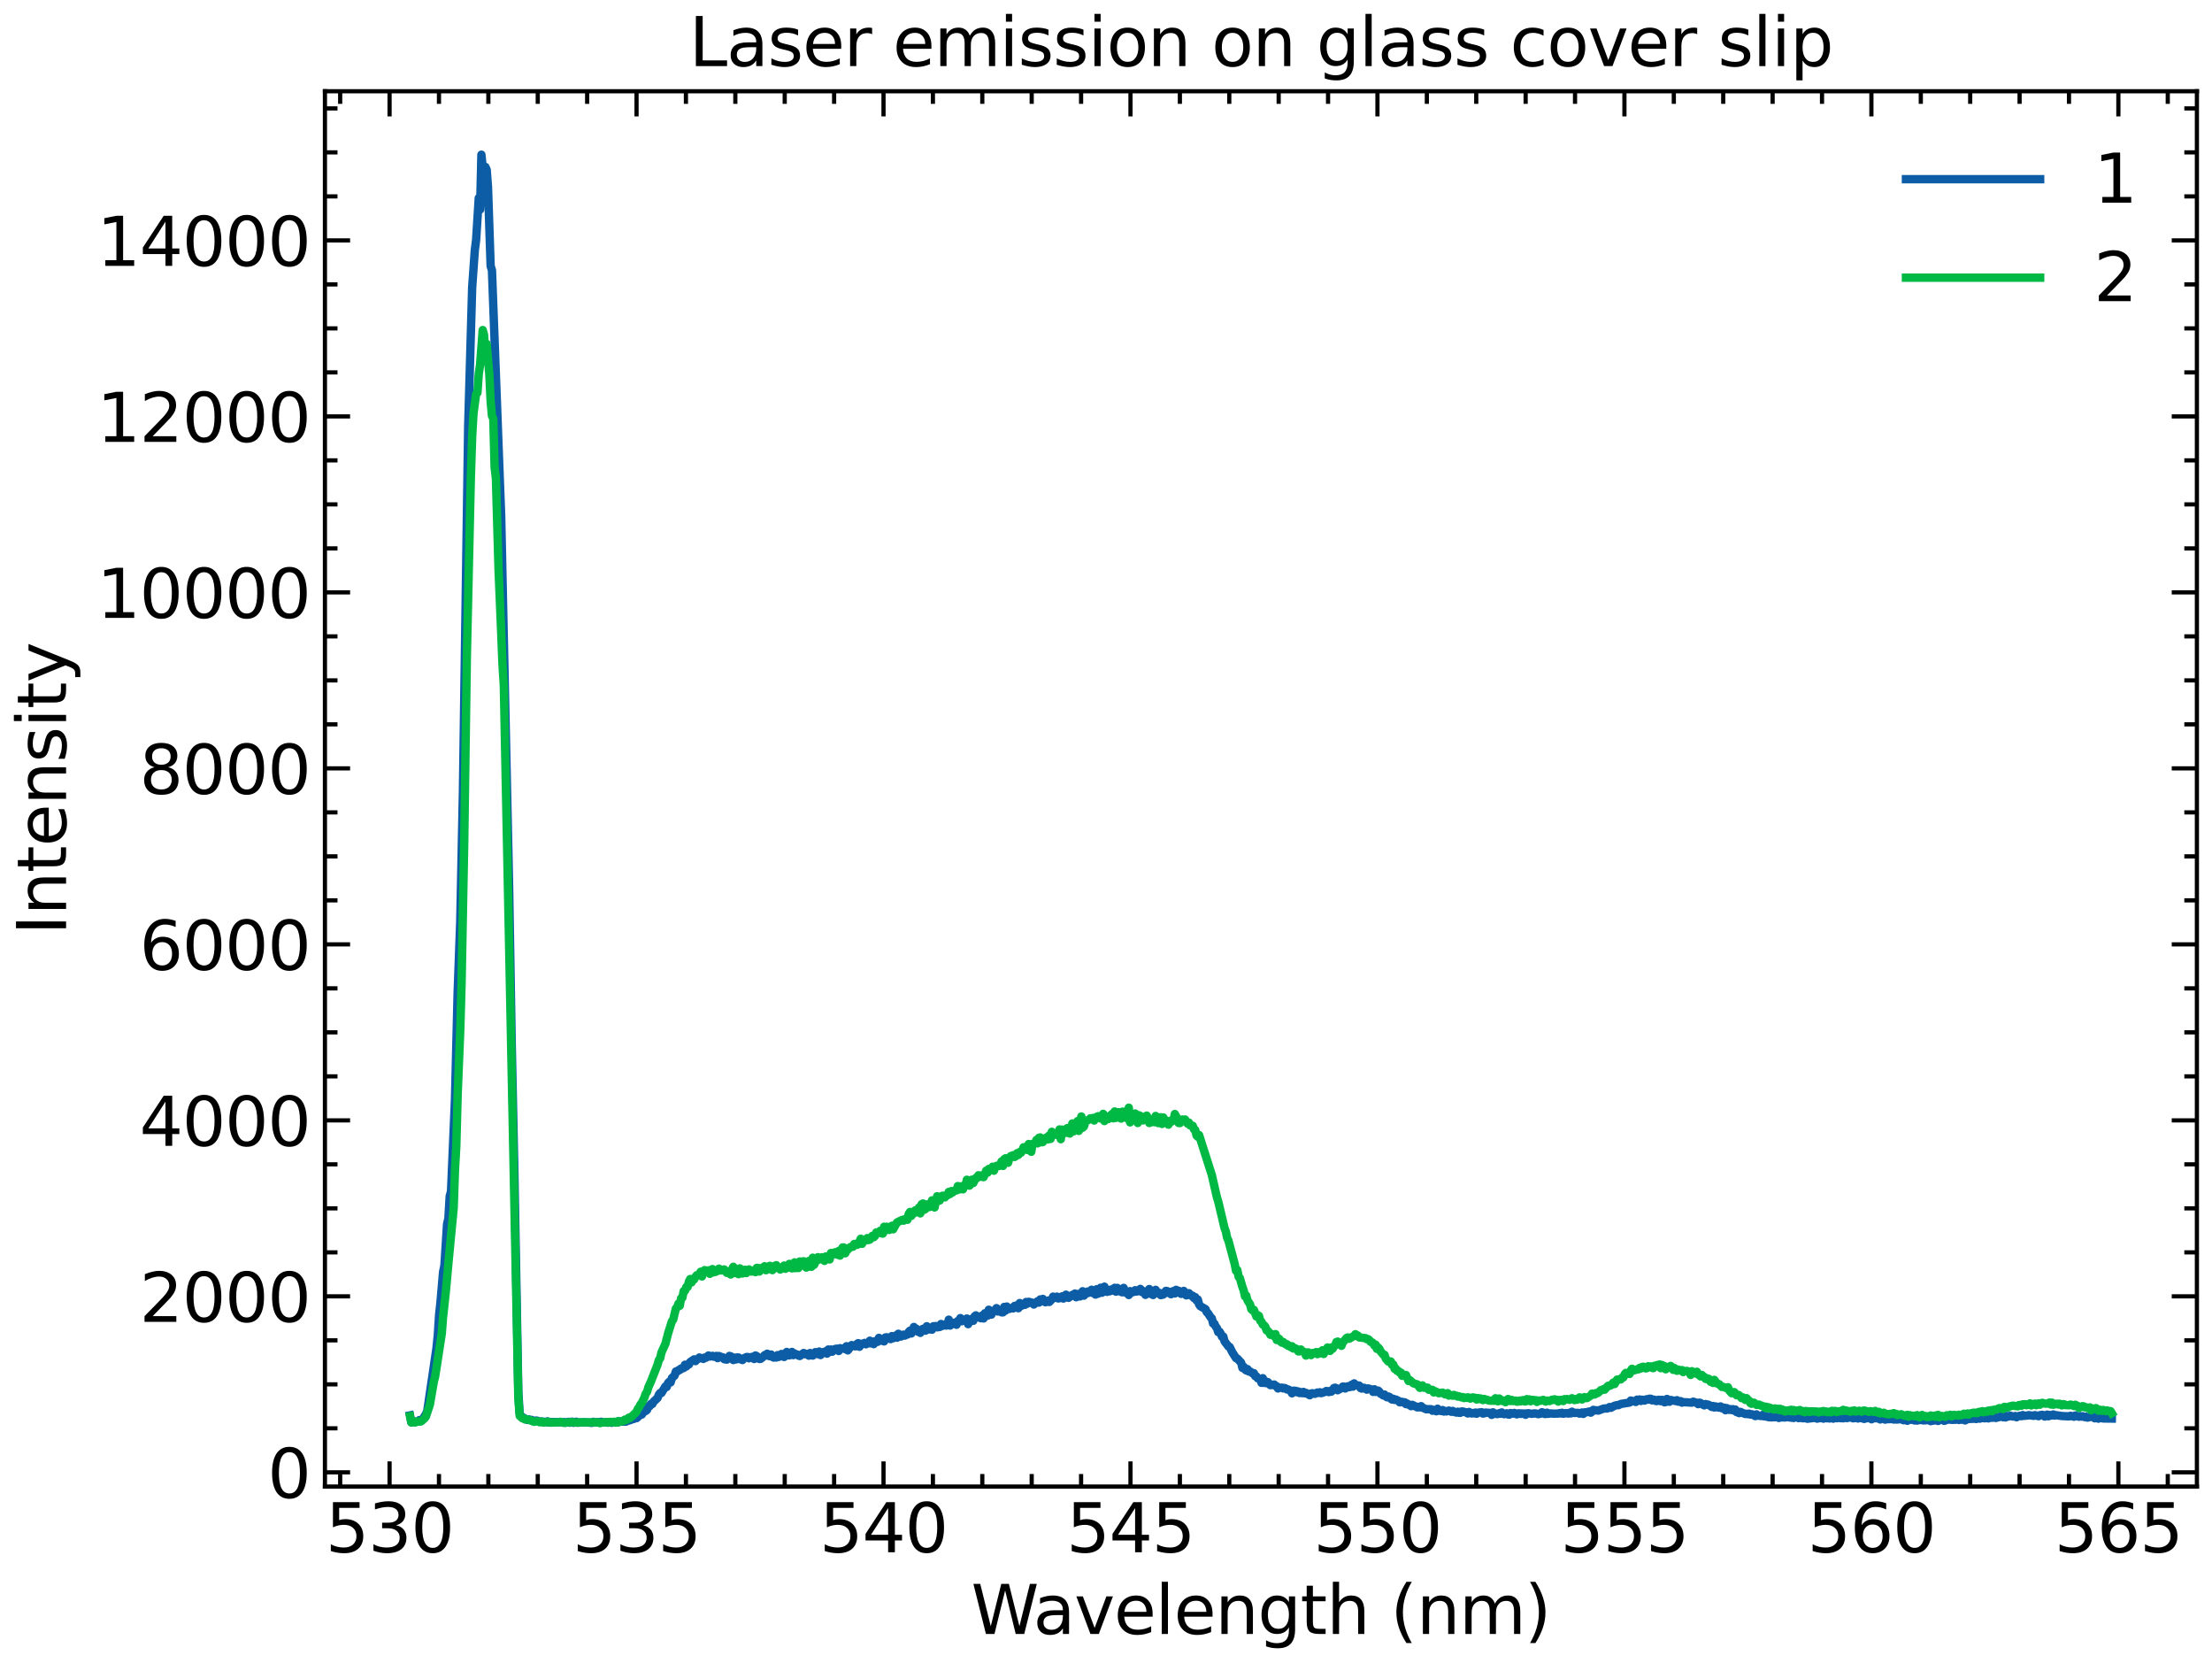 <?xml version="1.0" encoding="utf-8" standalone="no"?>
<!DOCTYPE svg PUBLIC "-//W3C//DTD SVG 1.1//EN"
  "http://www.w3.org/Graphics/SVG/1.1/DTD/svg11.dtd">
<svg xmlns:xlink="http://www.w3.org/1999/xlink" width="527.485pt" height="396.467pt" viewBox="0 0 527.485 396.467" xmlns="http://www.w3.org/2000/svg" version="1.1">
 <defs>
  <style type="text/css">*{stroke-linejoin: round; stroke-linecap: butt}</style>
 </defs>
 <g id="figure_1">
  <g id="patch_1">
   <path d="M 0 396.467 
L 527.485 396.467 
L 527.485 0 
L 0 0 
z
" style="fill: #ffffff"/>
  </g>
  <g id="axes_1">
   <g id="patch_2">
    <path d="M 77.485 354.397 
L 523.885 354.397 
L 523.885 21.758 
L 77.485 21.758 
z
" style="fill: #ffffff"/>
   </g>
   <g id="matplotlib.axis_1">
    <g id="xtick_1">
     <g id="line2d_1">
      <defs>
       <path id="mb7d5b6e278" d="M 0 0 
L 0 -6 
" style="stroke: #000000"/>
      </defs>
      <g>
       <use xlink:href="#mb7d5b6e278" x="92.898" y="354.397" style="stroke: #000000"/>
      </g>
     </g>
     <g id="line2d_2">
      <defs>
       <path id="m3f604576f0" d="M 0 0 
L 0 6 
" style="stroke: #000000"/>
      </defs>
      <g>
       <use xlink:href="#m3f604576f0" x="92.898" y="21.758" style="stroke: #000000"/>
      </g>
     </g>
     <g id="text_1">
      <!-- 530 -->
      <g transform="translate(77.628 370.055) scale(0.16 -0.16)">
       <defs>
        <path id="DejaVuSans-35" d="M 691 4666 
L 3169 4666 
L 3169 4134 
L 1269 4134 
L 1269 2991 
Q 1406 3038 1543 3061 
Q 1681 3084 1819 3084 
Q 2600 3084 3056 2656 
Q 3513 2228 3513 1497 
Q 3513 744 3044 326 
Q 2575 -91 1722 -91 
Q 1428 -91 1123 -41 
Q 819 9 494 109 
L 494 744 
Q 775 591 1075 516 
Q 1375 441 1709 441 
Q 2250 441 2565 725 
Q 2881 1009 2881 1497 
Q 2881 1984 2565 2268 
Q 2250 2553 1709 2553 
Q 1456 2553 1204 2497 
Q 953 2441 691 2322 
L 691 4666 
z
" transform="scale(0.016)"/>
        <path id="DejaVuSans-33" d="M 2597 2516 
Q 3050 2419 3304 2112 
Q 3559 1806 3559 1356 
Q 3559 666 3084 287 
Q 2609 -91 1734 -91 
Q 1441 -91 1130 -33 
Q 819 25 488 141 
L 488 750 
Q 750 597 1062 519 
Q 1375 441 1716 441 
Q 2309 441 2620 675 
Q 2931 909 2931 1356 
Q 2931 1769 2642 2001 
Q 2353 2234 1838 2234 
L 1294 2234 
L 1294 2753 
L 1863 2753 
Q 2328 2753 2575 2939 
Q 2822 3125 2822 3475 
Q 2822 3834 2567 4026 
Q 2313 4219 1838 4219 
Q 1578 4219 1281 4162 
Q 984 4106 628 3988 
L 628 4550 
Q 988 4650 1302 4700 
Q 1616 4750 1894 4750 
Q 2613 4750 3031 4423 
Q 3450 4097 3450 3541 
Q 3450 3153 3228 2886 
Q 3006 2619 2597 2516 
z
" transform="scale(0.016)"/>
        <path id="DejaVuSans-30" d="M 2034 4250 
Q 1547 4250 1301 3770 
Q 1056 3291 1056 2328 
Q 1056 1369 1301 889 
Q 1547 409 2034 409 
Q 2525 409 2770 889 
Q 3016 1369 3016 2328 
Q 3016 3291 2770 3770 
Q 2525 4250 2034 4250 
z
M 2034 4750 
Q 2819 4750 3233 4129 
Q 3647 3509 3647 2328 
Q 3647 1150 3233 529 
Q 2819 -91 2034 -91 
Q 1250 -91 836 529 
Q 422 1150 422 2328 
Q 422 3509 836 4129 
Q 1250 4750 2034 4750 
z
" transform="scale(0.016)"/>
       </defs>
       <use xlink:href="#DejaVuSans-35"/>
       <use xlink:href="#DejaVuSans-33" transform="translate(63.623 0)"/>
       <use xlink:href="#DejaVuSans-30" transform="translate(127.246 0)"/>
      </g>
     </g>
    </g>
    <g id="xtick_2">
     <g id="line2d_3">
      <g>
       <use xlink:href="#mb7d5b6e278" x="151.792" y="354.397" style="stroke: #000000"/>
      </g>
     </g>
     <g id="line2d_4">
      <g>
       <use xlink:href="#m3f604576f0" x="151.792" y="21.758" style="stroke: #000000"/>
      </g>
     </g>
     <g id="text_2">
      <!-- 535 -->
      <g transform="translate(136.522 370.055) scale(0.16 -0.16)">
       <use xlink:href="#DejaVuSans-35"/>
       <use xlink:href="#DejaVuSans-33" transform="translate(63.623 0)"/>
       <use xlink:href="#DejaVuSans-35" transform="translate(127.246 0)"/>
      </g>
     </g>
    </g>
    <g id="xtick_3">
     <g id="line2d_5">
      <g>
       <use xlink:href="#mb7d5b6e278" x="210.687" y="354.397" style="stroke: #000000"/>
      </g>
     </g>
     <g id="line2d_6">
      <g>
       <use xlink:href="#m3f604576f0" x="210.687" y="21.758" style="stroke: #000000"/>
      </g>
     </g>
     <g id="text_3">
      <!-- 540 -->
      <g transform="translate(195.417 370.055) scale(0.16 -0.16)">
       <defs>
        <path id="DejaVuSans-34" d="M 2419 4116 
L 825 1625 
L 2419 1625 
L 2419 4116 
z
M 2253 4666 
L 3047 4666 
L 3047 1625 
L 3713 1625 
L 3713 1100 
L 3047 1100 
L 3047 0 
L 2419 0 
L 2419 1100 
L 313 1100 
L 313 1709 
L 2253 4666 
z
" transform="scale(0.016)"/>
       </defs>
       <use xlink:href="#DejaVuSans-35"/>
       <use xlink:href="#DejaVuSans-34" transform="translate(63.623 0)"/>
       <use xlink:href="#DejaVuSans-30" transform="translate(127.246 0)"/>
      </g>
     </g>
    </g>
    <g id="xtick_4">
     <g id="line2d_7">
      <g>
       <use xlink:href="#mb7d5b6e278" x="269.581" y="354.397" style="stroke: #000000"/>
      </g>
     </g>
     <g id="line2d_8">
      <g>
       <use xlink:href="#m3f604576f0" x="269.581" y="21.758" style="stroke: #000000"/>
      </g>
     </g>
     <g id="text_4">
      <!-- 545 -->
      <g transform="translate(254.311 370.055) scale(0.16 -0.16)">
       <use xlink:href="#DejaVuSans-35"/>
       <use xlink:href="#DejaVuSans-34" transform="translate(63.623 0)"/>
       <use xlink:href="#DejaVuSans-35" transform="translate(127.246 0)"/>
      </g>
     </g>
    </g>
    <g id="xtick_5">
     <g id="line2d_9">
      <g>
       <use xlink:href="#mb7d5b6e278" x="328.475" y="354.397" style="stroke: #000000"/>
      </g>
     </g>
     <g id="line2d_10">
      <g>
       <use xlink:href="#m3f604576f0" x="328.475" y="21.758" style="stroke: #000000"/>
      </g>
     </g>
     <g id="text_5">
      <!-- 550 -->
      <g transform="translate(313.205 370.055) scale(0.16 -0.16)">
       <use xlink:href="#DejaVuSans-35"/>
       <use xlink:href="#DejaVuSans-35" transform="translate(63.623 0)"/>
       <use xlink:href="#DejaVuSans-30" transform="translate(127.246 0)"/>
      </g>
     </g>
    </g>
    <g id="xtick_6">
     <g id="line2d_11">
      <g>
       <use xlink:href="#mb7d5b6e278" x="387.37" y="354.397" style="stroke: #000000"/>
      </g>
     </g>
     <g id="line2d_12">
      <g>
       <use xlink:href="#m3f604576f0" x="387.37" y="21.758" style="stroke: #000000"/>
      </g>
     </g>
     <g id="text_6">
      <!-- 555 -->
      <g transform="translate(372.1 370.055) scale(0.16 -0.16)">
       <use xlink:href="#DejaVuSans-35"/>
       <use xlink:href="#DejaVuSans-35" transform="translate(63.623 0)"/>
       <use xlink:href="#DejaVuSans-35" transform="translate(127.246 0)"/>
      </g>
     </g>
    </g>
    <g id="xtick_7">
     <g id="line2d_13">
      <g>
       <use xlink:href="#mb7d5b6e278" x="446.264" y="354.397" style="stroke: #000000"/>
      </g>
     </g>
     <g id="line2d_14">
      <g>
       <use xlink:href="#m3f604576f0" x="446.264" y="21.758" style="stroke: #000000"/>
      </g>
     </g>
     <g id="text_7">
      <!-- 560 -->
      <g transform="translate(430.994 370.055) scale(0.16 -0.16)">
       <defs>
        <path id="DejaVuSans-36" d="M 2113 2584 
Q 1688 2584 1439 2293 
Q 1191 2003 1191 1497 
Q 1191 994 1439 701 
Q 1688 409 2113 409 
Q 2538 409 2786 701 
Q 3034 994 3034 1497 
Q 3034 2003 2786 2293 
Q 2538 2584 2113 2584 
z
M 3366 4563 
L 3366 3988 
Q 3128 4100 2886 4159 
Q 2644 4219 2406 4219 
Q 1781 4219 1451 3797 
Q 1122 3375 1075 2522 
Q 1259 2794 1537 2939 
Q 1816 3084 2150 3084 
Q 2853 3084 3261 2657 
Q 3669 2231 3669 1497 
Q 3669 778 3244 343 
Q 2819 -91 2113 -91 
Q 1303 -91 875 529 
Q 447 1150 447 2328 
Q 447 3434 972 4092 
Q 1497 4750 2381 4750 
Q 2619 4750 2861 4703 
Q 3103 4656 3366 4563 
z
" transform="scale(0.016)"/>
       </defs>
       <use xlink:href="#DejaVuSans-35"/>
       <use xlink:href="#DejaVuSans-36" transform="translate(63.623 0)"/>
       <use xlink:href="#DejaVuSans-30" transform="translate(127.246 0)"/>
      </g>
     </g>
    </g>
    <g id="xtick_8">
     <g id="line2d_15">
      <g>
       <use xlink:href="#mb7d5b6e278" x="505.158" y="354.397" style="stroke: #000000"/>
      </g>
     </g>
     <g id="line2d_16">
      <g>
       <use xlink:href="#m3f604576f0" x="505.158" y="21.758" style="stroke: #000000"/>
      </g>
     </g>
     <g id="text_8">
      <!-- 565 -->
      <g transform="translate(489.888 370.055) scale(0.16 -0.16)">
       <use xlink:href="#DejaVuSans-35"/>
       <use xlink:href="#DejaVuSans-36" transform="translate(63.623 0)"/>
       <use xlink:href="#DejaVuSans-35" transform="translate(127.246 0)"/>
      </g>
     </g>
    </g>
    <g id="xtick_9">
     <g id="line2d_17">
      <defs>
       <path id="m4f9de50521" d="M 0 0 
L 0 -3 
" style="stroke: #000000"/>
      </defs>
      <g>
       <use xlink:href="#m4f9de50521" x="81.119" y="354.397" style="stroke: #000000"/>
      </g>
     </g>
     <g id="line2d_18">
      <defs>
       <path id="mbdd66fa9fe" d="M 0 0 
L 0 3 
" style="stroke: #000000"/>
      </defs>
      <g>
       <use xlink:href="#mbdd66fa9fe" x="81.119" y="21.758" style="stroke: #000000"/>
      </g>
     </g>
    </g>
    <g id="xtick_10">
     <g id="line2d_19">
      <g>
       <use xlink:href="#m4f9de50521" x="104.677" y="354.397" style="stroke: #000000"/>
      </g>
     </g>
     <g id="line2d_20">
      <g>
       <use xlink:href="#mbdd66fa9fe" x="104.677" y="21.758" style="stroke: #000000"/>
      </g>
     </g>
    </g>
    <g id="xtick_11">
     <g id="line2d_21">
      <g>
       <use xlink:href="#m4f9de50521" x="116.456" y="354.397" style="stroke: #000000"/>
      </g>
     </g>
     <g id="line2d_22">
      <g>
       <use xlink:href="#mbdd66fa9fe" x="116.456" y="21.758" style="stroke: #000000"/>
      </g>
     </g>
    </g>
    <g id="xtick_12">
     <g id="line2d_23">
      <g>
       <use xlink:href="#m4f9de50521" x="128.235" y="354.397" style="stroke: #000000"/>
      </g>
     </g>
     <g id="line2d_24">
      <g>
       <use xlink:href="#mbdd66fa9fe" x="128.235" y="21.758" style="stroke: #000000"/>
      </g>
     </g>
    </g>
    <g id="xtick_13">
     <g id="line2d_25">
      <g>
       <use xlink:href="#m4f9de50521" x="140.014" y="354.397" style="stroke: #000000"/>
      </g>
     </g>
     <g id="line2d_26">
      <g>
       <use xlink:href="#mbdd66fa9fe" x="140.014" y="21.758" style="stroke: #000000"/>
      </g>
     </g>
    </g>
    <g id="xtick_14">
     <g id="line2d_27">
      <g>
       <use xlink:href="#m4f9de50521" x="163.571" y="354.397" style="stroke: #000000"/>
      </g>
     </g>
     <g id="line2d_28">
      <g>
       <use xlink:href="#mbdd66fa9fe" x="163.571" y="21.758" style="stroke: #000000"/>
      </g>
     </g>
    </g>
    <g id="xtick_15">
     <g id="line2d_29">
      <g>
       <use xlink:href="#m4f9de50521" x="175.35" y="354.397" style="stroke: #000000"/>
      </g>
     </g>
     <g id="line2d_30">
      <g>
       <use xlink:href="#mbdd66fa9fe" x="175.35" y="21.758" style="stroke: #000000"/>
      </g>
     </g>
    </g>
    <g id="xtick_16">
     <g id="line2d_31">
      <g>
       <use xlink:href="#m4f9de50521" x="187.129" y="354.397" style="stroke: #000000"/>
      </g>
     </g>
     <g id="line2d_32">
      <g>
       <use xlink:href="#mbdd66fa9fe" x="187.129" y="21.758" style="stroke: #000000"/>
      </g>
     </g>
    </g>
    <g id="xtick_17">
     <g id="line2d_33">
      <g>
       <use xlink:href="#m4f9de50521" x="198.908" y="354.397" style="stroke: #000000"/>
      </g>
     </g>
     <g id="line2d_34">
      <g>
       <use xlink:href="#mbdd66fa9fe" x="198.908" y="21.758" style="stroke: #000000"/>
      </g>
     </g>
    </g>
    <g id="xtick_18">
     <g id="line2d_35">
      <g>
       <use xlink:href="#m4f9de50521" x="222.466" y="354.397" style="stroke: #000000"/>
      </g>
     </g>
     <g id="line2d_36">
      <g>
       <use xlink:href="#mbdd66fa9fe" x="222.466" y="21.758" style="stroke: #000000"/>
      </g>
     </g>
    </g>
    <g id="xtick_19">
     <g id="line2d_37">
      <g>
       <use xlink:href="#m4f9de50521" x="234.244" y="354.397" style="stroke: #000000"/>
      </g>
     </g>
     <g id="line2d_38">
      <g>
       <use xlink:href="#mbdd66fa9fe" x="234.244" y="21.758" style="stroke: #000000"/>
      </g>
     </g>
    </g>
    <g id="xtick_20">
     <g id="line2d_39">
      <g>
       <use xlink:href="#m4f9de50521" x="246.023" y="354.397" style="stroke: #000000"/>
      </g>
     </g>
     <g id="line2d_40">
      <g>
       <use xlink:href="#mbdd66fa9fe" x="246.023" y="21.758" style="stroke: #000000"/>
      </g>
     </g>
    </g>
    <g id="xtick_21">
     <g id="line2d_41">
      <g>
       <use xlink:href="#m4f9de50521" x="257.802" y="354.397" style="stroke: #000000"/>
      </g>
     </g>
     <g id="line2d_42">
      <g>
       <use xlink:href="#mbdd66fa9fe" x="257.802" y="21.758" style="stroke: #000000"/>
      </g>
     </g>
    </g>
    <g id="xtick_22">
     <g id="line2d_43">
      <g>
       <use xlink:href="#m4f9de50521" x="281.36" y="354.397" style="stroke: #000000"/>
      </g>
     </g>
     <g id="line2d_44">
      <g>
       <use xlink:href="#mbdd66fa9fe" x="281.36" y="21.758" style="stroke: #000000"/>
      </g>
     </g>
    </g>
    <g id="xtick_23">
     <g id="line2d_45">
      <g>
       <use xlink:href="#m4f9de50521" x="293.139" y="354.397" style="stroke: #000000"/>
      </g>
     </g>
     <g id="line2d_46">
      <g>
       <use xlink:href="#mbdd66fa9fe" x="293.139" y="21.758" style="stroke: #000000"/>
      </g>
     </g>
    </g>
    <g id="xtick_24">
     <g id="line2d_47">
      <g>
       <use xlink:href="#m4f9de50521" x="304.918" y="354.397" style="stroke: #000000"/>
      </g>
     </g>
     <g id="line2d_48">
      <g>
       <use xlink:href="#mbdd66fa9fe" x="304.918" y="21.758" style="stroke: #000000"/>
      </g>
     </g>
    </g>
    <g id="xtick_25">
     <g id="line2d_49">
      <g>
       <use xlink:href="#m4f9de50521" x="316.696" y="354.397" style="stroke: #000000"/>
      </g>
     </g>
     <g id="line2d_50">
      <g>
       <use xlink:href="#mbdd66fa9fe" x="316.696" y="21.758" style="stroke: #000000"/>
      </g>
     </g>
    </g>
    <g id="xtick_26">
     <g id="line2d_51">
      <g>
       <use xlink:href="#m4f9de50521" x="340.254" y="354.397" style="stroke: #000000"/>
      </g>
     </g>
     <g id="line2d_52">
      <g>
       <use xlink:href="#mbdd66fa9fe" x="340.254" y="21.758" style="stroke: #000000"/>
      </g>
     </g>
    </g>
    <g id="xtick_27">
     <g id="line2d_53">
      <g>
       <use xlink:href="#m4f9de50521" x="352.033" y="354.397" style="stroke: #000000"/>
      </g>
     </g>
     <g id="line2d_54">
      <g>
       <use xlink:href="#mbdd66fa9fe" x="352.033" y="21.758" style="stroke: #000000"/>
      </g>
     </g>
    </g>
    <g id="xtick_28">
     <g id="line2d_55">
      <g>
       <use xlink:href="#m4f9de50521" x="363.812" y="354.397" style="stroke: #000000"/>
      </g>
     </g>
     <g id="line2d_56">
      <g>
       <use xlink:href="#mbdd66fa9fe" x="363.812" y="21.758" style="stroke: #000000"/>
      </g>
     </g>
    </g>
    <g id="xtick_29">
     <g id="line2d_57">
      <g>
       <use xlink:href="#m4f9de50521" x="375.591" y="354.397" style="stroke: #000000"/>
      </g>
     </g>
     <g id="line2d_58">
      <g>
       <use xlink:href="#mbdd66fa9fe" x="375.591" y="21.758" style="stroke: #000000"/>
      </g>
     </g>
    </g>
    <g id="xtick_30">
     <g id="line2d_59">
      <g>
       <use xlink:href="#m4f9de50521" x="399.148" y="354.397" style="stroke: #000000"/>
      </g>
     </g>
     <g id="line2d_60">
      <g>
       <use xlink:href="#mbdd66fa9fe" x="399.148" y="21.758" style="stroke: #000000"/>
      </g>
     </g>
    </g>
    <g id="xtick_31">
     <g id="line2d_61">
      <g>
       <use xlink:href="#m4f9de50521" x="410.927" y="354.397" style="stroke: #000000"/>
      </g>
     </g>
     <g id="line2d_62">
      <g>
       <use xlink:href="#mbdd66fa9fe" x="410.927" y="21.758" style="stroke: #000000"/>
      </g>
     </g>
    </g>
    <g id="xtick_32">
     <g id="line2d_63">
      <g>
       <use xlink:href="#m4f9de50521" x="422.706" y="354.397" style="stroke: #000000"/>
      </g>
     </g>
     <g id="line2d_64">
      <g>
       <use xlink:href="#mbdd66fa9fe" x="422.706" y="21.758" style="stroke: #000000"/>
      </g>
     </g>
    </g>
    <g id="xtick_33">
     <g id="line2d_65">
      <g>
       <use xlink:href="#m4f9de50521" x="434.485" y="354.397" style="stroke: #000000"/>
      </g>
     </g>
     <g id="line2d_66">
      <g>
       <use xlink:href="#mbdd66fa9fe" x="434.485" y="21.758" style="stroke: #000000"/>
      </g>
     </g>
    </g>
    <g id="xtick_34">
     <g id="line2d_67">
      <g>
       <use xlink:href="#m4f9de50521" x="458.043" y="354.397" style="stroke: #000000"/>
      </g>
     </g>
     <g id="line2d_68">
      <g>
       <use xlink:href="#mbdd66fa9fe" x="458.043" y="21.758" style="stroke: #000000"/>
      </g>
     </g>
    </g>
    <g id="xtick_35">
     <g id="line2d_69">
      <g>
       <use xlink:href="#m4f9de50521" x="469.822" y="354.397" style="stroke: #000000"/>
      </g>
     </g>
     <g id="line2d_70">
      <g>
       <use xlink:href="#mbdd66fa9fe" x="469.822" y="21.758" style="stroke: #000000"/>
      </g>
     </g>
    </g>
    <g id="xtick_36">
     <g id="line2d_71">
      <g>
       <use xlink:href="#m4f9de50521" x="481.601" y="354.397" style="stroke: #000000"/>
      </g>
     </g>
     <g id="line2d_72">
      <g>
       <use xlink:href="#mbdd66fa9fe" x="481.601" y="21.758" style="stroke: #000000"/>
      </g>
     </g>
    </g>
    <g id="xtick_37">
     <g id="line2d_73">
      <g>
       <use xlink:href="#m4f9de50521" x="493.379" y="354.397" style="stroke: #000000"/>
      </g>
     </g>
     <g id="line2d_74">
      <g>
       <use xlink:href="#mbdd66fa9fe" x="493.379" y="21.758" style="stroke: #000000"/>
      </g>
     </g>
    </g>
    <g id="xtick_38">
     <g id="line2d_75">
      <g>
       <use xlink:href="#m4f9de50521" x="516.937" y="354.397" style="stroke: #000000"/>
      </g>
     </g>
     <g id="line2d_76">
      <g>
       <use xlink:href="#mbdd66fa9fe" x="516.937" y="21.758" style="stroke: #000000"/>
      </g>
     </g>
    </g>
    <g id="text_9">
     <!-- Wavelength (nm) -->
     <g transform="translate(231.577 389.54) scale(0.16 -0.16)">
      <defs>
       <path id="DejaVuSans-57" d="M 213 4666 
L 850 4666 
L 1831 722 
L 2809 4666 
L 3519 4666 
L 4500 722 
L 5478 4666 
L 6119 4666 
L 4947 0 
L 4153 0 
L 3169 4050 
L 2175 0 
L 1381 0 
L 213 4666 
z
" transform="scale(0.016)"/>
       <path id="DejaVuSans-61" d="M 2194 1759 
Q 1497 1759 1228 1600 
Q 959 1441 959 1056 
Q 959 750 1161 570 
Q 1363 391 1709 391 
Q 2188 391 2477 730 
Q 2766 1069 2766 1631 
L 2766 1759 
L 2194 1759 
z
M 3341 1997 
L 3341 0 
L 2766 0 
L 2766 531 
Q 2569 213 2275 61 
Q 1981 -91 1556 -91 
Q 1019 -91 701 211 
Q 384 513 384 1019 
Q 384 1609 779 1909 
Q 1175 2209 1959 2209 
L 2766 2209 
L 2766 2266 
Q 2766 2663 2505 2880 
Q 2244 3097 1772 3097 
Q 1472 3097 1187 3025 
Q 903 2953 641 2809 
L 641 3341 
Q 956 3463 1253 3523 
Q 1550 3584 1831 3584 
Q 2591 3584 2966 3190 
Q 3341 2797 3341 1997 
z
" transform="scale(0.016)"/>
       <path id="DejaVuSans-76" d="M 191 3500 
L 800 3500 
L 1894 563 
L 2988 3500 
L 3597 3500 
L 2284 0 
L 1503 0 
L 191 3500 
z
" transform="scale(0.016)"/>
       <path id="DejaVuSans-65" d="M 3597 1894 
L 3597 1613 
L 953 1613 
Q 991 1019 1311 708 
Q 1631 397 2203 397 
Q 2534 397 2845 478 
Q 3156 559 3463 722 
L 3463 178 
Q 3153 47 2828 -22 
Q 2503 -91 2169 -91 
Q 1331 -91 842 396 
Q 353 884 353 1716 
Q 353 2575 817 3079 
Q 1281 3584 2069 3584 
Q 2775 3584 3186 3129 
Q 3597 2675 3597 1894 
z
M 3022 2063 
Q 3016 2534 2758 2815 
Q 2500 3097 2075 3097 
Q 1594 3097 1305 2825 
Q 1016 2553 972 2059 
L 3022 2063 
z
" transform="scale(0.016)"/>
       <path id="DejaVuSans-6c" d="M 603 4863 
L 1178 4863 
L 1178 0 
L 603 0 
L 603 4863 
z
" transform="scale(0.016)"/>
       <path id="DejaVuSans-6e" d="M 3513 2113 
L 3513 0 
L 2938 0 
L 2938 2094 
Q 2938 2591 2744 2837 
Q 2550 3084 2163 3084 
Q 1697 3084 1428 2787 
Q 1159 2491 1159 1978 
L 1159 0 
L 581 0 
L 581 3500 
L 1159 3500 
L 1159 2956 
Q 1366 3272 1645 3428 
Q 1925 3584 2291 3584 
Q 2894 3584 3203 3211 
Q 3513 2838 3513 2113 
z
" transform="scale(0.016)"/>
       <path id="DejaVuSans-67" d="M 2906 1791 
Q 2906 2416 2648 2759 
Q 2391 3103 1925 3103 
Q 1463 3103 1205 2759 
Q 947 2416 947 1791 
Q 947 1169 1205 825 
Q 1463 481 1925 481 
Q 2391 481 2648 825 
Q 2906 1169 2906 1791 
z
M 3481 434 
Q 3481 -459 3084 -895 
Q 2688 -1331 1869 -1331 
Q 1566 -1331 1297 -1286 
Q 1028 -1241 775 -1147 
L 775 -588 
Q 1028 -725 1275 -790 
Q 1522 -856 1778 -856 
Q 2344 -856 2625 -561 
Q 2906 -266 2906 331 
L 2906 616 
Q 2728 306 2450 153 
Q 2172 0 1784 0 
Q 1141 0 747 490 
Q 353 981 353 1791 
Q 353 2603 747 3093 
Q 1141 3584 1784 3584 
Q 2172 3584 2450 3431 
Q 2728 3278 2906 2969 
L 2906 3500 
L 3481 3500 
L 3481 434 
z
" transform="scale(0.016)"/>
       <path id="DejaVuSans-74" d="M 1172 4494 
L 1172 3500 
L 2356 3500 
L 2356 3053 
L 1172 3053 
L 1172 1153 
Q 1172 725 1289 603 
Q 1406 481 1766 481 
L 2356 481 
L 2356 0 
L 1766 0 
Q 1100 0 847 248 
Q 594 497 594 1153 
L 594 3053 
L 172 3053 
L 172 3500 
L 594 3500 
L 594 4494 
L 1172 4494 
z
" transform="scale(0.016)"/>
       <path id="DejaVuSans-68" d="M 3513 2113 
L 3513 0 
L 2938 0 
L 2938 2094 
Q 2938 2591 2744 2837 
Q 2550 3084 2163 3084 
Q 1697 3084 1428 2787 
Q 1159 2491 1159 1978 
L 1159 0 
L 581 0 
L 581 4863 
L 1159 4863 
L 1159 2956 
Q 1366 3272 1645 3428 
Q 1925 3584 2291 3584 
Q 2894 3584 3203 3211 
Q 3513 2838 3513 2113 
z
" transform="scale(0.016)"/>
       <path id="DejaVuSans-20" transform="scale(0.016)"/>
       <path id="DejaVuSans-28" d="M 1984 4856 
Q 1566 4138 1362 3434 
Q 1159 2731 1159 2009 
Q 1159 1288 1364 580 
Q 1569 -128 1984 -844 
L 1484 -844 
Q 1016 -109 783 600 
Q 550 1309 550 2009 
Q 550 2706 781 3412 
Q 1013 4119 1484 4856 
L 1984 4856 
z
" transform="scale(0.016)"/>
       <path id="DejaVuSans-6d" d="M 3328 2828 
Q 3544 3216 3844 3400 
Q 4144 3584 4550 3584 
Q 5097 3584 5394 3201 
Q 5691 2819 5691 2113 
L 5691 0 
L 5113 0 
L 5113 2094 
Q 5113 2597 4934 2840 
Q 4756 3084 4391 3084 
Q 3944 3084 3684 2787 
Q 3425 2491 3425 1978 
L 3425 0 
L 2847 0 
L 2847 2094 
Q 2847 2600 2669 2842 
Q 2491 3084 2119 3084 
Q 1678 3084 1418 2786 
Q 1159 2488 1159 1978 
L 1159 0 
L 581 0 
L 581 3500 
L 1159 3500 
L 1159 2956 
Q 1356 3278 1631 3431 
Q 1906 3584 2284 3584 
Q 2666 3584 2933 3390 
Q 3200 3197 3328 2828 
z
" transform="scale(0.016)"/>
       <path id="DejaVuSans-29" d="M 513 4856 
L 1013 4856 
Q 1481 4119 1714 3412 
Q 1947 2706 1947 2009 
Q 1947 1309 1714 600 
Q 1481 -109 1013 -844 
L 513 -844 
Q 928 -128 1133 580 
Q 1338 1288 1338 2009 
Q 1338 2731 1133 3434 
Q 928 4138 513 4856 
z
" transform="scale(0.016)"/>
      </defs>
      <use xlink:href="#DejaVuSans-57"/>
      <use xlink:href="#DejaVuSans-61" transform="translate(92.502 0)"/>
      <use xlink:href="#DejaVuSans-76" transform="translate(153.781 0)"/>
      <use xlink:href="#DejaVuSans-65" transform="translate(212.961 0)"/>
      <use xlink:href="#DejaVuSans-6c" transform="translate(274.484 0)"/>
      <use xlink:href="#DejaVuSans-65" transform="translate(302.268 0)"/>
      <use xlink:href="#DejaVuSans-6e" transform="translate(363.791 0)"/>
      <use xlink:href="#DejaVuSans-67" transform="translate(427.17 0)"/>
      <use xlink:href="#DejaVuSans-74" transform="translate(490.646 0)"/>
      <use xlink:href="#DejaVuSans-68" transform="translate(529.855 0)"/>
      <use xlink:href="#DejaVuSans-20" transform="translate(593.234 0)"/>
      <use xlink:href="#DejaVuSans-28" transform="translate(625.021 0)"/>
      <use xlink:href="#DejaVuSans-6e" transform="translate(664.035 0)"/>
      <use xlink:href="#DejaVuSans-6d" transform="translate(727.414 0)"/>
      <use xlink:href="#DejaVuSans-29" transform="translate(824.826 0)"/>
     </g>
    </g>
   </g>
   <g id="matplotlib.axis_2">
    <g id="ytick_1">
     <g id="line2d_77">
      <defs>
       <path id="m6f7d9c5762" d="M 0 0 
L 6 0 
" style="stroke: #000000"/>
      </defs>
      <g>
       <use xlink:href="#m6f7d9c5762" x="77.485" y="351.004" style="stroke: #000000"/>
      </g>
     </g>
     <g id="line2d_78">
      <defs>
       <path id="mfd36092e47" d="M 0 0 
L -6 0 
" style="stroke: #000000"/>
      </defs>
      <g>
       <use xlink:href="#mfd36092e47" x="523.885" y="351.004" style="stroke: #000000"/>
      </g>
     </g>
     <g id="text_10">
      <!-- 0 -->
      <g transform="translate(63.805 357.083) scale(0.16 -0.16)">
       <use xlink:href="#DejaVuSans-30"/>
      </g>
     </g>
    </g>
    <g id="ytick_2">
     <g id="line2d_79">
      <g>
       <use xlink:href="#m6f7d9c5762" x="77.485" y="309.048" style="stroke: #000000"/>
      </g>
     </g>
     <g id="line2d_80">
      <g>
       <use xlink:href="#mfd36092e47" x="523.885" y="309.048" style="stroke: #000000"/>
      </g>
     </g>
     <g id="text_11">
      <!-- 2000 -->
      <g transform="translate(33.265 315.127) scale(0.16 -0.16)">
       <defs>
        <path id="DejaVuSans-32" d="M 1228 531 
L 3431 531 
L 3431 0 
L 469 0 
L 469 531 
Q 828 903 1448 1529 
Q 2069 2156 2228 2338 
Q 2531 2678 2651 2914 
Q 2772 3150 2772 3378 
Q 2772 3750 2511 3984 
Q 2250 4219 1831 4219 
Q 1534 4219 1204 4116 
Q 875 4013 500 3803 
L 500 4441 
Q 881 4594 1212 4672 
Q 1544 4750 1819 4750 
Q 2544 4750 2975 4387 
Q 3406 4025 3406 3419 
Q 3406 3131 3298 2873 
Q 3191 2616 2906 2266 
Q 2828 2175 2409 1742 
Q 1991 1309 1228 531 
z
" transform="scale(0.016)"/>
       </defs>
       <use xlink:href="#DejaVuSans-32"/>
       <use xlink:href="#DejaVuSans-30" transform="translate(63.623 0)"/>
       <use xlink:href="#DejaVuSans-30" transform="translate(127.246 0)"/>
       <use xlink:href="#DejaVuSans-30" transform="translate(190.869 0)"/>
      </g>
     </g>
    </g>
    <g id="ytick_3">
     <g id="line2d_81">
      <g>
       <use xlink:href="#m6f7d9c5762" x="77.485" y="267.092" style="stroke: #000000"/>
      </g>
     </g>
     <g id="line2d_82">
      <g>
       <use xlink:href="#mfd36092e47" x="523.885" y="267.092" style="stroke: #000000"/>
      </g>
     </g>
     <g id="text_12">
      <!-- 4000 -->
      <g transform="translate(33.265 273.17) scale(0.16 -0.16)">
       <use xlink:href="#DejaVuSans-34"/>
       <use xlink:href="#DejaVuSans-30" transform="translate(63.623 0)"/>
       <use xlink:href="#DejaVuSans-30" transform="translate(127.246 0)"/>
       <use xlink:href="#DejaVuSans-30" transform="translate(190.869 0)"/>
      </g>
     </g>
    </g>
    <g id="ytick_4">
     <g id="line2d_83">
      <g>
       <use xlink:href="#m6f7d9c5762" x="77.485" y="225.135" style="stroke: #000000"/>
      </g>
     </g>
     <g id="line2d_84">
      <g>
       <use xlink:href="#mfd36092e47" x="523.885" y="225.135" style="stroke: #000000"/>
      </g>
     </g>
     <g id="text_13">
      <!-- 6000 -->
      <g transform="translate(33.265 231.214) scale(0.16 -0.16)">
       <use xlink:href="#DejaVuSans-36"/>
       <use xlink:href="#DejaVuSans-30" transform="translate(63.623 0)"/>
       <use xlink:href="#DejaVuSans-30" transform="translate(127.246 0)"/>
       <use xlink:href="#DejaVuSans-30" transform="translate(190.869 0)"/>
      </g>
     </g>
    </g>
    <g id="ytick_5">
     <g id="line2d_85">
      <g>
       <use xlink:href="#m6f7d9c5762" x="77.485" y="183.179" style="stroke: #000000"/>
      </g>
     </g>
     <g id="line2d_86">
      <g>
       <use xlink:href="#mfd36092e47" x="523.885" y="183.179" style="stroke: #000000"/>
      </g>
     </g>
     <g id="text_14">
      <!-- 8000 -->
      <g transform="translate(33.265 189.258) scale(0.16 -0.16)">
       <defs>
        <path id="DejaVuSans-38" d="M 2034 2216 
Q 1584 2216 1326 1975 
Q 1069 1734 1069 1313 
Q 1069 891 1326 650 
Q 1584 409 2034 409 
Q 2484 409 2743 651 
Q 3003 894 3003 1313 
Q 3003 1734 2745 1975 
Q 2488 2216 2034 2216 
z
M 1403 2484 
Q 997 2584 770 2862 
Q 544 3141 544 3541 
Q 544 4100 942 4425 
Q 1341 4750 2034 4750 
Q 2731 4750 3128 4425 
Q 3525 4100 3525 3541 
Q 3525 3141 3298 2862 
Q 3072 2584 2669 2484 
Q 3125 2378 3379 2068 
Q 3634 1759 3634 1313 
Q 3634 634 3220 271 
Q 2806 -91 2034 -91 
Q 1263 -91 848 271 
Q 434 634 434 1313 
Q 434 1759 690 2068 
Q 947 2378 1403 2484 
z
M 1172 3481 
Q 1172 3119 1398 2916 
Q 1625 2713 2034 2713 
Q 2441 2713 2670 2916 
Q 2900 3119 2900 3481 
Q 2900 3844 2670 4047 
Q 2441 4250 2034 4250 
Q 1625 4250 1398 4047 
Q 1172 3844 1172 3481 
z
" transform="scale(0.016)"/>
       </defs>
       <use xlink:href="#DejaVuSans-38"/>
       <use xlink:href="#DejaVuSans-30" transform="translate(63.623 0)"/>
       <use xlink:href="#DejaVuSans-30" transform="translate(127.246 0)"/>
       <use xlink:href="#DejaVuSans-30" transform="translate(190.869 0)"/>
      </g>
     </g>
    </g>
    <g id="ytick_6">
     <g id="line2d_87">
      <g>
       <use xlink:href="#m6f7d9c5762" x="77.485" y="141.223" style="stroke: #000000"/>
      </g>
     </g>
     <g id="line2d_88">
      <g>
       <use xlink:href="#mfd36092e47" x="523.885" y="141.223" style="stroke: #000000"/>
      </g>
     </g>
     <g id="text_15">
      <!-- 10000 -->
      <g transform="translate(23.085 147.302) scale(0.16 -0.16)">
       <defs>
        <path id="DejaVuSans-31" d="M 794 531 
L 1825 531 
L 1825 4091 
L 703 3866 
L 703 4441 
L 1819 4666 
L 2450 4666 
L 2450 531 
L 3481 531 
L 3481 0 
L 794 0 
L 794 531 
z
" transform="scale(0.016)"/>
       </defs>
       <use xlink:href="#DejaVuSans-31"/>
       <use xlink:href="#DejaVuSans-30" transform="translate(63.623 0)"/>
       <use xlink:href="#DejaVuSans-30" transform="translate(127.246 0)"/>
       <use xlink:href="#DejaVuSans-30" transform="translate(190.869 0)"/>
       <use xlink:href="#DejaVuSans-30" transform="translate(254.492 0)"/>
      </g>
     </g>
    </g>
    <g id="ytick_7">
     <g id="line2d_89">
      <g>
       <use xlink:href="#m6f7d9c5762" x="77.485" y="99.267" style="stroke: #000000"/>
      </g>
     </g>
     <g id="line2d_90">
      <g>
       <use xlink:href="#mfd36092e47" x="523.885" y="99.267" style="stroke: #000000"/>
      </g>
     </g>
     <g id="text_16">
      <!-- 12000 -->
      <g transform="translate(23.085 105.345) scale(0.16 -0.16)">
       <use xlink:href="#DejaVuSans-31"/>
       <use xlink:href="#DejaVuSans-32" transform="translate(63.623 0)"/>
       <use xlink:href="#DejaVuSans-30" transform="translate(127.246 0)"/>
       <use xlink:href="#DejaVuSans-30" transform="translate(190.869 0)"/>
       <use xlink:href="#DejaVuSans-30" transform="translate(254.492 0)"/>
      </g>
     </g>
    </g>
    <g id="ytick_8">
     <g id="line2d_91">
      <g>
       <use xlink:href="#m6f7d9c5762" x="77.485" y="57.31" style="stroke: #000000"/>
      </g>
     </g>
     <g id="line2d_92">
      <g>
       <use xlink:href="#mfd36092e47" x="523.885" y="57.31" style="stroke: #000000"/>
      </g>
     </g>
     <g id="text_17">
      <!-- 14000 -->
      <g transform="translate(23.085 63.389) scale(0.16 -0.16)">
       <use xlink:href="#DejaVuSans-31"/>
       <use xlink:href="#DejaVuSans-34" transform="translate(63.623 0)"/>
       <use xlink:href="#DejaVuSans-30" transform="translate(127.246 0)"/>
       <use xlink:href="#DejaVuSans-30" transform="translate(190.869 0)"/>
       <use xlink:href="#DejaVuSans-30" transform="translate(254.492 0)"/>
      </g>
     </g>
    </g>
    <g id="ytick_9">
     <g id="line2d_93">
      <defs>
       <path id="mc1b211c1df" d="M 0 0 
L 3 0 
" style="stroke: #000000"/>
      </defs>
      <g>
       <use xlink:href="#mc1b211c1df" x="77.485" y="340.515" style="stroke: #000000"/>
      </g>
     </g>
     <g id="line2d_94">
      <defs>
       <path id="m35e9f500fc" d="M 0 0 
L -3 0 
" style="stroke: #000000"/>
      </defs>
      <g>
       <use xlink:href="#m35e9f500fc" x="523.885" y="340.515" style="stroke: #000000"/>
      </g>
     </g>
    </g>
    <g id="ytick_10">
     <g id="line2d_95">
      <g>
       <use xlink:href="#mc1b211c1df" x="77.485" y="330.026" style="stroke: #000000"/>
      </g>
     </g>
     <g id="line2d_96">
      <g>
       <use xlink:href="#m35e9f500fc" x="523.885" y="330.026" style="stroke: #000000"/>
      </g>
     </g>
    </g>
    <g id="ytick_11">
     <g id="line2d_97">
      <g>
       <use xlink:href="#mc1b211c1df" x="77.485" y="319.537" style="stroke: #000000"/>
      </g>
     </g>
     <g id="line2d_98">
      <g>
       <use xlink:href="#m35e9f500fc" x="523.885" y="319.537" style="stroke: #000000"/>
      </g>
     </g>
    </g>
    <g id="ytick_12">
     <g id="line2d_99">
      <g>
       <use xlink:href="#mc1b211c1df" x="77.485" y="298.559" style="stroke: #000000"/>
      </g>
     </g>
     <g id="line2d_100">
      <g>
       <use xlink:href="#m35e9f500fc" x="523.885" y="298.559" style="stroke: #000000"/>
      </g>
     </g>
    </g>
    <g id="ytick_13">
     <g id="line2d_101">
      <g>
       <use xlink:href="#mc1b211c1df" x="77.485" y="288.07" style="stroke: #000000"/>
      </g>
     </g>
     <g id="line2d_102">
      <g>
       <use xlink:href="#m35e9f500fc" x="523.885" y="288.07" style="stroke: #000000"/>
      </g>
     </g>
    </g>
    <g id="ytick_14">
     <g id="line2d_103">
      <g>
       <use xlink:href="#mc1b211c1df" x="77.485" y="277.581" style="stroke: #000000"/>
      </g>
     </g>
     <g id="line2d_104">
      <g>
       <use xlink:href="#m35e9f500fc" x="523.885" y="277.581" style="stroke: #000000"/>
      </g>
     </g>
    </g>
    <g id="ytick_15">
     <g id="line2d_105">
      <g>
       <use xlink:href="#mc1b211c1df" x="77.485" y="256.603" style="stroke: #000000"/>
      </g>
     </g>
     <g id="line2d_106">
      <g>
       <use xlink:href="#m35e9f500fc" x="523.885" y="256.603" style="stroke: #000000"/>
      </g>
     </g>
    </g>
    <g id="ytick_16">
     <g id="line2d_107">
      <g>
       <use xlink:href="#mc1b211c1df" x="77.485" y="246.114" style="stroke: #000000"/>
      </g>
     </g>
     <g id="line2d_108">
      <g>
       <use xlink:href="#m35e9f500fc" x="523.885" y="246.114" style="stroke: #000000"/>
      </g>
     </g>
    </g>
    <g id="ytick_17">
     <g id="line2d_109">
      <g>
       <use xlink:href="#mc1b211c1df" x="77.485" y="235.624" style="stroke: #000000"/>
      </g>
     </g>
     <g id="line2d_110">
      <g>
       <use xlink:href="#m35e9f500fc" x="523.885" y="235.624" style="stroke: #000000"/>
      </g>
     </g>
    </g>
    <g id="ytick_18">
     <g id="line2d_111">
      <g>
       <use xlink:href="#mc1b211c1df" x="77.485" y="214.646" style="stroke: #000000"/>
      </g>
     </g>
     <g id="line2d_112">
      <g>
       <use xlink:href="#m35e9f500fc" x="523.885" y="214.646" style="stroke: #000000"/>
      </g>
     </g>
    </g>
    <g id="ytick_19">
     <g id="line2d_113">
      <g>
       <use xlink:href="#mc1b211c1df" x="77.485" y="204.157" style="stroke: #000000"/>
      </g>
     </g>
     <g id="line2d_114">
      <g>
       <use xlink:href="#m35e9f500fc" x="523.885" y="204.157" style="stroke: #000000"/>
      </g>
     </g>
    </g>
    <g id="ytick_20">
     <g id="line2d_115">
      <g>
       <use xlink:href="#mc1b211c1df" x="77.485" y="193.668" style="stroke: #000000"/>
      </g>
     </g>
     <g id="line2d_116">
      <g>
       <use xlink:href="#m35e9f500fc" x="523.885" y="193.668" style="stroke: #000000"/>
      </g>
     </g>
    </g>
    <g id="ytick_21">
     <g id="line2d_117">
      <g>
       <use xlink:href="#mc1b211c1df" x="77.485" y="172.69" style="stroke: #000000"/>
      </g>
     </g>
     <g id="line2d_118">
      <g>
       <use xlink:href="#m35e9f500fc" x="523.885" y="172.69" style="stroke: #000000"/>
      </g>
     </g>
    </g>
    <g id="ytick_22">
     <g id="line2d_119">
      <g>
       <use xlink:href="#mc1b211c1df" x="77.485" y="162.201" style="stroke: #000000"/>
      </g>
     </g>
     <g id="line2d_120">
      <g>
       <use xlink:href="#m35e9f500fc" x="523.885" y="162.201" style="stroke: #000000"/>
      </g>
     </g>
    </g>
    <g id="ytick_23">
     <g id="line2d_121">
      <g>
       <use xlink:href="#mc1b211c1df" x="77.485" y="151.712" style="stroke: #000000"/>
      </g>
     </g>
     <g id="line2d_122">
      <g>
       <use xlink:href="#m35e9f500fc" x="523.885" y="151.712" style="stroke: #000000"/>
      </g>
     </g>
    </g>
    <g id="ytick_24">
     <g id="line2d_123">
      <g>
       <use xlink:href="#mc1b211c1df" x="77.485" y="130.734" style="stroke: #000000"/>
      </g>
     </g>
     <g id="line2d_124">
      <g>
       <use xlink:href="#m35e9f500fc" x="523.885" y="130.734" style="stroke: #000000"/>
      </g>
     </g>
    </g>
    <g id="ytick_25">
     <g id="line2d_125">
      <g>
       <use xlink:href="#mc1b211c1df" x="77.485" y="120.245" style="stroke: #000000"/>
      </g>
     </g>
     <g id="line2d_126">
      <g>
       <use xlink:href="#m35e9f500fc" x="523.885" y="120.245" style="stroke: #000000"/>
      </g>
     </g>
    </g>
    <g id="ytick_26">
     <g id="line2d_127">
      <g>
       <use xlink:href="#mc1b211c1df" x="77.485" y="109.756" style="stroke: #000000"/>
      </g>
     </g>
     <g id="line2d_128">
      <g>
       <use xlink:href="#m35e9f500fc" x="523.885" y="109.756" style="stroke: #000000"/>
      </g>
     </g>
    </g>
    <g id="ytick_27">
     <g id="line2d_129">
      <g>
       <use xlink:href="#mc1b211c1df" x="77.485" y="88.777" style="stroke: #000000"/>
      </g>
     </g>
     <g id="line2d_130">
      <g>
       <use xlink:href="#m35e9f500fc" x="523.885" y="88.777" style="stroke: #000000"/>
      </g>
     </g>
    </g>
    <g id="ytick_28">
     <g id="line2d_131">
      <g>
       <use xlink:href="#mc1b211c1df" x="77.485" y="78.288" style="stroke: #000000"/>
      </g>
     </g>
     <g id="line2d_132">
      <g>
       <use xlink:href="#m35e9f500fc" x="523.885" y="78.288" style="stroke: #000000"/>
      </g>
     </g>
    </g>
    <g id="ytick_29">
     <g id="line2d_133">
      <g>
       <use xlink:href="#mc1b211c1df" x="77.485" y="67.799" style="stroke: #000000"/>
      </g>
     </g>
     <g id="line2d_134">
      <g>
       <use xlink:href="#m35e9f500fc" x="523.885" y="67.799" style="stroke: #000000"/>
      </g>
     </g>
    </g>
    <g id="ytick_30">
     <g id="line2d_135">
      <g>
       <use xlink:href="#mc1b211c1df" x="77.485" y="46.821" style="stroke: #000000"/>
      </g>
     </g>
     <g id="line2d_136">
      <g>
       <use xlink:href="#m35e9f500fc" x="523.885" y="46.821" style="stroke: #000000"/>
      </g>
     </g>
    </g>
    <g id="ytick_31">
     <g id="line2d_137">
      <g>
       <use xlink:href="#mc1b211c1df" x="77.485" y="36.332" style="stroke: #000000"/>
      </g>
     </g>
     <g id="line2d_138">
      <g>
       <use xlink:href="#m35e9f500fc" x="523.885" y="36.332" style="stroke: #000000"/>
      </g>
     </g>
    </g>
    <g id="ytick_32">
     <g id="line2d_139">
      <g>
       <use xlink:href="#mc1b211c1df" x="77.485" y="25.843" style="stroke: #000000"/>
      </g>
     </g>
     <g id="line2d_140">
      <g>
       <use xlink:href="#m35e9f500fc" x="523.885" y="25.843" style="stroke: #000000"/>
      </g>
     </g>
    </g>
    <g id="text_18">
     <!-- Intensity -->
     <g transform="translate(15.758 222.898) rotate(-90) scale(0.16 -0.16)">
      <defs>
       <path id="DejaVuSans-49" d="M 628 4666 
L 1259 4666 
L 1259 0 
L 628 0 
L 628 4666 
z
" transform="scale(0.016)"/>
       <path id="DejaVuSans-73" d="M 2834 3397 
L 2834 2853 
Q 2591 2978 2328 3040 
Q 2066 3103 1784 3103 
Q 1356 3103 1142 2972 
Q 928 2841 928 2578 
Q 928 2378 1081 2264 
Q 1234 2150 1697 2047 
L 1894 2003 
Q 2506 1872 2764 1633 
Q 3022 1394 3022 966 
Q 3022 478 2636 193 
Q 2250 -91 1575 -91 
Q 1294 -91 989 -36 
Q 684 19 347 128 
L 347 722 
Q 666 556 975 473 
Q 1284 391 1588 391 
Q 1994 391 2212 530 
Q 2431 669 2431 922 
Q 2431 1156 2273 1281 
Q 2116 1406 1581 1522 
L 1381 1569 
Q 847 1681 609 1914 
Q 372 2147 372 2553 
Q 372 3047 722 3315 
Q 1072 3584 1716 3584 
Q 2034 3584 2315 3537 
Q 2597 3491 2834 3397 
z
" transform="scale(0.016)"/>
       <path id="DejaVuSans-69" d="M 603 3500 
L 1178 3500 
L 1178 0 
L 603 0 
L 603 3500 
z
M 603 4863 
L 1178 4863 
L 1178 4134 
L 603 4134 
L 603 4863 
z
" transform="scale(0.016)"/>
       <path id="DejaVuSans-79" d="M 2059 -325 
Q 1816 -950 1584 -1140 
Q 1353 -1331 966 -1331 
L 506 -1331 
L 506 -850 
L 844 -850 
Q 1081 -850 1212 -737 
Q 1344 -625 1503 -206 
L 1606 56 
L 191 3500 
L 800 3500 
L 1894 763 
L 2988 3500 
L 3597 3500 
L 2059 -325 
z
" transform="scale(0.016)"/>
      </defs>
      <use xlink:href="#DejaVuSans-49"/>
      <use xlink:href="#DejaVuSans-6e" transform="translate(29.492 0)"/>
      <use xlink:href="#DejaVuSans-74" transform="translate(92.871 0)"/>
      <use xlink:href="#DejaVuSans-65" transform="translate(132.08 0)"/>
      <use xlink:href="#DejaVuSans-6e" transform="translate(193.604 0)"/>
      <use xlink:href="#DejaVuSans-73" transform="translate(256.982 0)"/>
      <use xlink:href="#DejaVuSans-69" transform="translate(309.082 0)"/>
      <use xlink:href="#DejaVuSans-74" transform="translate(336.865 0)"/>
      <use xlink:href="#DejaVuSans-79" transform="translate(376.074 0)"/>
     </g>
    </g>
   </g>
   <g id="line2d_141">
    <path d="M 97.776 337.431 
L 98.092 339.047 
L 99.67 338.858 
L 99.985 338.564 
L 100.301 338.543 
L 100.617 338.648 
L 101.563 337.138 
L 101.879 336.445 
L 104.087 321.404 
L 104.402 318.32 
L 104.717 313.411 
L 105.032 310.537 
L 105.663 303.195 
L 105.978 301.748 
L 106.609 291.804 
L 106.924 290.503 
L 107.239 285.154 
L 107.554 284.042 
L 108.499 262.015 
L 109.13 236.715 
L 109.76 219.492 
L 110.39 188.822 
L 111.649 101.532 
L 112.594 68.596 
L 113.223 59.681 
L 113.538 57.205 
L 114.168 47.199 
L 114.483 49.968 
L 114.797 36.877 
L 115.112 39.982 
L 115.427 48.311 
L 115.741 39.793 
L 116.056 40.465 
L 116.37 44.597 
L 117 63.436 
L 117.314 64.422 
L 119.516 123.14 
L 121.402 211.248 
L 122.03 249.071 
L 122.659 279.343 
L 123.601 331.977 
L 123.916 336.886 
L 124.23 337.662 
L 125.8 338.522 
L 126.114 338.375 
L 126.428 338.522 
L 126.742 338.501 
L 127.37 338.837 
L 127.684 338.669 
L 127.998 338.669 
L 128.94 338.963 
L 129.253 338.879 
L 129.567 339.005 
L 129.881 338.942 
L 130.195 339.005 
L 130.509 338.858 
L 130.822 339.131 
L 131.136 339.005 
L 133.332 339.047 
L 133.645 338.984 
L 133.959 339.089 
L 134.586 339.026 
L 134.899 339.173 
L 135.213 339.131 
L 135.526 338.963 
L 135.84 339.173 
L 136.153 338.963 
L 136.467 338.921 
L 136.78 339.194 
L 137.407 338.942 
L 137.72 339.173 
L 139.286 339.068 
L 140.539 339.152 
L 141.165 339.215 
L 141.478 338.963 
L 141.792 339.11 
L 142.418 339.047 
L 143.044 339.026 
L 143.357 338.942 
L 143.67 339.089 
L 144.608 339.047 
L 144.921 339.173 
L 145.547 339.005 
L 145.86 339.194 
L 146.173 339.047 
L 147.424 339.068 
L 147.737 338.9 
L 148.362 338.921 
L 149.3 338.9 
L 149.613 338.585 
L 149.925 338.669 
L 150.863 338.333 
L 151.175 338.271 
L 151.488 338.082 
L 151.8 338.082 
L 152.113 337.83 
L 152.425 337.431 
L 153.05 337.222 
L 153.675 336.32 
L 153.987 336.383 
L 154.299 336.11 
L 154.612 335.271 
L 154.924 335.229 
L 155.236 334.683 
L 155.549 334.725 
L 155.861 334.159 
L 156.797 333.278 
L 157.11 332.502 
L 157.422 332.082 
L 157.734 332.082 
L 158.67 330.53 
L 158.982 330.655 
L 159.294 329.732 
L 159.606 329.397 
L 159.918 329.565 
L 160.23 328.516 
L 160.854 327.949 
L 161.166 326.963 
L 161.478 326.984 
L 161.79 326.649 
L 162.102 326.607 
L 162.413 326.25 
L 162.725 326.25 
L 163.037 326.124 
L 163.349 325.348 
L 163.661 325.768 
L 163.972 325.264 
L 164.284 325.285 
L 164.596 324.698 
L 165.531 324.068 
L 165.842 324.488 
L 166.154 324.11 
L 166.466 323.963 
L 166.777 323.628 
L 167.089 323.817 
L 167.4 323.775 
L 167.712 323.963 
L 168.023 323.649 
L 168.335 323.691 
L 168.958 323.145 
L 169.269 323.397 
L 169.892 323.229 
L 170.203 323.439 
L 170.515 323.46 
L 170.826 323.25 
L 171.137 323.775 
L 171.449 323.271 
L 172.071 323.523 
L 172.382 323.586 
L 172.694 324.026 
L 173.316 324.131 
L 173.627 323.817 
L 173.938 323.25 
L 174.249 323.334 
L 174.56 323.67 
L 174.871 324.236 
L 175.183 323.649 
L 175.494 324.089 
L 175.805 323.607 
L 176.116 323.628 
L 176.427 324.026 
L 176.738 324.068 
L 177.049 324.236 
L 177.359 323.817 
L 177.67 323.733 
L 177.981 323.523 
L 178.292 323.502 
L 178.603 323.817 
L 178.914 323.586 
L 179.535 323.439 
L 179.846 323.984 
L 180.157 323.145 
L 180.468 323.292 
L 181.089 323.984 
L 181.4 323.942 
L 182.021 323.439 
L 182.332 323.061 
L 182.642 322.998 
L 182.953 322.726 
L 183.264 323.229 
L 183.574 323.313 
L 183.885 322.915 
L 184.195 323.481 
L 184.506 323.649 
L 184.816 323.502 
L 185.127 323.628 
L 185.437 323.061 
L 185.747 323.481 
L 186.368 322.789 
L 186.989 323.502 
L 187.61 322.306 
L 187.92 323.103 
L 188.23 323.124 
L 188.851 322.306 
L 189.161 323.061 
L 189.471 322.663 
L 189.781 322.936 
L 190.091 322.915 
L 190.402 323.166 
L 190.712 323.271 
L 191.642 322.558 
L 191.952 322.852 
L 192.262 322.747 
L 192.572 322.831 
L 192.882 323.187 
L 193.192 322.558 
L 193.812 323.166 
L 194.432 322.348 
L 194.742 322.453 
L 195.051 322.831 
L 195.361 322.201 
L 195.671 323.04 
L 196.291 322.369 
L 196.91 322.159 
L 197.22 322.705 
L 197.53 321.719 
L 197.839 322.306 
L 198.149 321.719 
L 198.459 322.243 
L 198.768 321.74 
L 199.387 321.53 
L 199.697 321.53 
L 200.007 322.075 
L 200.316 321.404 
L 200.626 321.509 
L 201.245 321.446 
L 201.554 321.635 
L 201.863 320.943 
L 202.173 321.929 
L 202.482 321.53 
L 202.792 320.922 
L 203.101 320.67 
L 203.41 320.901 
L 204.029 320.964 
L 204.338 320.418 
L 204.648 320.208 
L 204.957 321.068 
L 205.266 320.586 
L 205.575 320.334 
L 205.884 320.313 
L 206.194 320.145 
L 206.503 320.481 
L 206.812 320.166 
L 207.121 320.25 
L 207.43 319.621 
L 207.739 320.271 
L 208.048 319.831 
L 208.357 320.439 
L 208.666 319.747 
L 208.975 319.705 
L 209.284 319.894 
L 209.593 318.95 
L 209.902 319.474 
L 210.829 319.789 
L 211.138 318.845 
L 211.447 318.803 
L 211.756 319.076 
L 212.064 318.992 
L 212.373 319.243 
L 212.682 318.53 
L 212.991 319.034 
L 213.299 318.866 
L 213.608 318.383 
L 213.917 318.908 
L 214.226 317.964 
L 214.534 318.53 
L 214.843 318.635 
L 215.151 318.299 
L 215.46 318.173 
L 215.769 318.404 
L 216.077 318.173 
L 216.386 318.153 
L 216.694 317.523 
L 217.003 317.229 
L 217.311 317.901 
L 217.62 317.292 
L 217.928 316.348 
L 218.237 316.999 
L 218.545 316.789 
L 218.854 317.46 
L 219.162 317.229 
L 219.47 317.754 
L 220.087 316.789 
L 220.395 316.936 
L 220.704 317.229 
L 221.012 316.181 
L 221.32 316.873 
L 221.628 316.936 
L 221.937 316.852 
L 222.245 316.999 
L 222.553 316.181 
L 223.169 316.139 
L 223.477 316.432 
L 224.093 316.348 
L 224.402 315.635 
L 224.71 316.097 
L 225.326 315.782 
L 225.634 316.013 
L 225.942 315.845 
L 226.25 314.607 
L 226.557 316.013 
L 227.173 315.467 
L 227.481 315.341 
L 228.097 315.824 
L 228.405 314.922 
L 228.712 315.006 
L 229.02 314.23 
L 229.328 314.985 
L 229.636 314.754 
L 229.943 314.691 
L 230.251 314.817 
L 230.559 314.334 
L 230.866 315.677 
L 231.482 314.523 
L 231.789 314.418 
L 232.097 314.88 
L 232.405 313.81 
L 232.712 313.579 
L 233.02 313.894 
L 233.942 314.272 
L 234.25 313.6 
L 234.557 314.314 
L 234.864 313.076 
L 235.479 313.663 
L 235.787 312.237 
L 236.094 313.39 
L 236.401 313.411 
L 236.709 312.761 
L 237.016 312.635 
L 237.63 311.859 
L 237.938 312.656 
L 238.245 312.404 
L 238.859 312.866 
L 239.166 312.866 
L 239.473 311.565 
L 239.781 312.446 
L 240.088 311.481 
L 240.702 312.048 
L 241.316 311.817 
L 241.623 311.922 
L 241.93 311.335 
L 242.237 311.251 
L 242.851 311.88 
L 243.158 310.642 
L 243.464 311.356 
L 244.078 311.02 
L 244.385 311.083 
L 244.692 310.391 
L 244.999 310.789 
L 245.305 310.349 
L 246.226 310.579 
L 246.532 310.999 
L 247.452 310.202 
L 247.759 310.537 
L 248.066 309.782 
L 248.372 310.244 
L 248.679 309.656 
L 249.292 310.454 
L 249.905 310.055 
L 250.211 310.391 
L 250.824 309.761 
L 251.131 309.111 
L 251.437 309.384 
L 251.743 309.405 
L 252.05 309.111 
L 252.356 309.551 
L 252.969 309.426 
L 253.275 309.048 
L 253.581 309.572 
L 253.888 309.258 
L 254.194 308.649 
L 254.5 308.88 
L 254.806 309.405 
L 255.725 308.691 
L 256.031 308.922 
L 256.337 308.377 
L 256.643 309.258 
L 257.255 308.461 
L 257.561 309.069 
L 257.867 308.733 
L 258.173 307.831 
L 258.479 308.88 
L 258.785 308.083 
L 259.091 308.377 
L 259.397 307.894 
L 259.703 308.188 
L 260.314 307.475 
L 260.62 308.251 
L 260.926 307.747 
L 261.232 308.628 
L 261.538 307.349 
L 261.843 308.419 
L 262.455 306.992 
L 262.76 308.188 
L 263.066 307.999 
L 263.372 306.74 
L 263.677 307.58 
L 263.983 307.978 
L 264.289 307.559 
L 264.594 307.852 
L 264.9 307.433 
L 265.205 307.684 
L 265.511 307.244 
L 265.816 307.013 
L 266.122 307.936 
L 266.427 307.034 
L 267.344 307.999 
L 267.649 308.083 
L 267.955 307.034 
L 268.26 307.789 
L 268.565 308.23 
L 268.871 308.209 
L 269.176 308.733 
L 269.481 307.81 
L 270.092 308.083 
L 270.397 307.915 
L 270.702 307.58 
L 271.007 307.915 
L 271.312 307.705 
L 271.618 307.768 
L 271.923 307.265 
L 272.228 307.999 
L 272.533 307.768 
L 272.838 307.852 
L 273.143 308.691 
L 273.448 308.02 
L 273.753 308.188 
L 274.058 307.307 
L 274.363 308.461 
L 274.668 308.398 
L 274.973 308.733 
L 275.278 308.44 
L 275.583 307.496 
L 275.888 308.041 
L 276.497 308.23 
L 276.802 308.754 
L 277.412 308.607 
L 278.021 307.747 
L 278.326 307.789 
L 278.631 308.23 
L 278.936 307.978 
L 279.24 308.545 
L 279.545 308.293 
L 279.85 307.768 
L 280.154 308.356 
L 280.459 307.496 
L 280.763 308.167 
L 281.068 307.726 
L 281.677 308.461 
L 282.286 307.747 
L 282.895 308.817 
L 283.199 308.712 
L 283.504 308.293 
L 284.113 308.922 
L 284.417 308.901 
L 284.721 309.447 
L 285.026 309.237 
L 285.33 310.013 
L 285.634 309.803 
L 285.938 310.978 
L 286.243 311.398 
L 287.46 312.09 
L 287.764 312.803 
L 288.068 313.076 
L 288.676 314.02 
L 288.98 314.293 
L 289.284 315.53 
L 289.588 315.572 
L 289.892 316.223 
L 290.196 316.6 
L 290.5 317.565 
L 290.804 317.46 
L 291.108 317.943 
L 291.412 318.698 
L 291.716 318.635 
L 292.02 319.789 
L 292.628 320.565 
L 292.931 320.985 
L 293.235 321.11 
L 293.843 322.348 
L 294.754 323.775 
L 295.058 323.88 
L 295.969 324.866 
L 296.272 326.103 
L 296.576 325.831 
L 296.879 326.46 
L 297.183 326.712 
L 297.487 326.397 
L 297.79 326.963 
L 298.094 326.942 
L 298.701 327.404 
L 299.004 327.362 
L 299.307 328.054 
L 299.611 328.138 
L 299.914 328.579 
L 300.521 328.746 
L 300.824 329.67 
L 301.128 328.558 
L 301.431 329.69 
L 301.734 329.271 
L 302.038 329.753 
L 302.341 329.502 
L 302.947 330.215 
L 303.25 330.089 
L 303.554 330.194 
L 303.857 330.068 
L 304.16 330.404 
L 304.463 330.488 
L 304.766 331.012 
L 305.069 330.802 
L 305.372 330.865 
L 305.675 330.802 
L 305.978 330.991 
L 306.281 330.886 
L 306.584 330.991 
L 306.887 331.243 
L 307.19 331.243 
L 307.796 331.599 
L 308.099 332.166 
L 308.402 331.537 
L 309.007 331.579 
L 309.31 331.914 
L 309.613 331.725 
L 309.916 332.103 
L 310.219 331.893 
L 310.521 332.124 
L 310.824 331.83 
L 311.127 332.166 
L 311.429 332.061 
L 312.337 332.627 
L 312.64 332.229 
L 312.942 332.145 
L 313.548 332.292 
L 314.153 331.977 
L 314.455 332.082 
L 314.758 331.914 
L 315.06 332.124 
L 315.967 331.83 
L 316.27 331.62 
L 316.572 331.662 
L 316.874 331.872 
L 317.177 331.599 
L 317.479 331.767 
L 317.781 331.453 
L 318.084 330.907 
L 318.386 330.823 
L 318.688 330.949 
L 318.99 331.432 
L 319.595 331.075 
L 319.897 330.97 
L 320.199 330.572 
L 320.501 330.572 
L 320.803 331.012 
L 321.407 330.488 
L 321.709 330.697 
L 322.011 330.635 
L 322.313 330.131 
L 322.615 330.572 
L 322.917 329.795 
L 323.219 330.215 
L 324.125 330.32 
L 324.427 330.907 
L 324.729 331.033 
L 325.03 330.823 
L 325.332 330.865 
L 325.936 331.285 
L 326.237 330.991 
L 327.143 331.264 
L 327.444 331.83 
L 327.746 331.201 
L 328.048 331.83 
L 328.349 331.746 
L 328.651 331.516 
L 328.952 331.788 
L 329.254 332.292 
L 329.556 332.418 
L 329.857 332.669 
L 330.159 332.46 
L 330.46 332.9 
L 330.762 333.11 
L 331.063 332.921 
L 331.364 333.047 
L 331.666 333.446 
L 331.967 333.655 
L 332.269 333.467 
L 332.57 333.739 
L 332.871 333.655 
L 333.474 333.949 
L 333.775 334.306 
L 334.076 334.18 
L 334.378 334.201 
L 334.679 334.369 
L 334.98 334.306 
L 335.281 334.746 
L 335.582 334.62 
L 335.884 334.872 
L 336.185 334.914 
L 336.486 335.229 
L 336.787 334.914 
L 337.991 335.522 
L 338.292 335.376 
L 338.593 335.522 
L 338.894 335.229 
L 339.195 335.564 
L 340.098 335.963 
L 340.699 335.942 
L 341.301 335.963 
L 341.602 336.32 
L 342.203 336.11 
L 342.504 336.445 
L 342.805 335.837 
L 343.106 336.299 
L 343.707 336.383 
L 344.008 336.152 
L 344.308 336.508 
L 344.609 336.383 
L 344.909 336.487 
L 345.51 336.278 
L 346.111 336.571 
L 346.412 336.362 
L 346.712 336.592 
L 347.313 336.76 
L 347.614 336.55 
L 347.914 336.802 
L 348.214 336.823 
L 348.515 336.508 
L 348.815 336.487 
L 349.416 336.676 
L 349.716 336.718 
L 350.016 336.97 
L 350.317 336.613 
L 350.917 336.97 
L 351.217 336.865 
L 351.517 336.949 
L 351.818 336.76 
L 352.118 337.033 
L 352.418 336.781 
L 353.318 336.676 
L 353.618 336.991 
L 353.918 336.949 
L 354.218 336.76 
L 355.418 336.844 
L 355.718 337.306 
L 356.018 336.697 
L 356.317 337.033 
L 356.617 336.991 
L 356.917 337.117 
L 357.217 337.096 
L 357.517 336.907 
L 357.817 337.033 
L 358.116 336.718 
L 358.416 337.054 
L 358.716 337.138 
L 359.315 336.928 
L 359.615 337.201 
L 359.914 337.243 
L 360.214 336.865 
L 360.813 337.012 
L 361.113 336.844 
L 361.712 337.18 
L 362.011 336.949 
L 362.311 336.928 
L 362.61 337.075 
L 362.91 336.949 
L 363.209 337.054 
L 363.509 336.97 
L 363.808 337.285 
L 364.107 336.949 
L 364.407 336.907 
L 365.305 337.054 
L 365.903 336.949 
L 366.502 337.012 
L 366.801 337.138 
L 367.399 337.012 
L 367.698 336.676 
L 367.997 336.781 
L 368.297 337.075 
L 368.596 337.096 
L 368.895 336.781 
L 369.194 337.054 
L 369.792 336.949 
L 370.39 337.012 
L 371.586 336.991 
L 371.884 336.886 
L 372.183 336.97 
L 372.482 336.802 
L 372.781 337.033 
L 373.379 336.886 
L 373.976 336.991 
L 374.275 336.802 
L 374.574 336.949 
L 374.872 336.55 
L 375.171 336.844 
L 376.067 336.823 
L 376.365 336.844 
L 376.664 337.012 
L 377.261 336.739 
L 377.56 337.075 
L 377.858 336.697 
L 378.157 336.718 
L 378.754 336.571 
L 379.052 336.487 
L 379.35 336.781 
L 379.947 336.11 
L 380.245 336.278 
L 380.544 336.194 
L 381.14 336.278 
L 382.333 335.837 
L 382.632 335.774 
L 383.228 335.795 
L 383.824 335.438 
L 384.122 335.627 
L 385.017 335.124 
L 385.613 334.977 
L 385.911 334.998 
L 386.507 334.704 
L 387.4 334.557 
L 388.592 334.369 
L 388.89 333.886 
L 390.081 334.222 
L 390.378 333.676 
L 390.676 333.802 
L 390.974 333.634 
L 391.271 333.991 
L 391.569 333.697 
L 392.164 333.907 
L 392.462 333.634 
L 392.759 333.571 
L 393.057 333.676 
L 393.354 333.446 
L 393.652 333.467 
L 393.949 333.844 
L 394.247 333.655 
L 394.544 333.718 
L 394.842 333.991 
L 395.139 334.012 
L 395.436 333.718 
L 395.734 333.718 
L 396.031 334.033 
L 396.329 333.718 
L 396.626 333.823 
L 396.923 334.306 
L 397.22 334.243 
L 397.518 333.509 
L 397.815 333.76 
L 398.112 334.18 
L 398.409 333.76 
L 399.598 334.012 
L 399.895 333.802 
L 400.192 334.159 
L 400.786 334.033 
L 401.083 334.39 
L 401.38 334.264 
L 403.459 334.39 
L 403.756 334.159 
L 404.349 334.348 
L 404.646 334.453 
L 404.943 334.746 
L 405.24 334.39 
L 405.537 334.474 
L 405.833 334.725 
L 406.427 335.04 
L 406.723 334.725 
L 407.02 334.851 
L 407.317 334.851 
L 407.613 334.998 
L 408.206 335.418 
L 408.503 335.187 
L 408.8 335.543 
L 409.096 335.292 
L 409.393 335.355 
L 409.689 335.543 
L 409.986 335.585 
L 410.282 335.292 
L 410.578 335.711 
L 410.875 335.711 
L 411.171 335.585 
L 411.468 336.194 
L 411.764 335.69 
L 412.357 336.11 
L 412.653 335.942 
L 412.949 336.152 
L 413.245 335.942 
L 413.542 336.299 
L 413.838 336.047 
L 414.134 336.655 
L 414.43 336.655 
L 414.726 336.886 
L 415.023 336.592 
L 415.615 336.865 
L 416.207 337.096 
L 416.503 337.033 
L 416.799 337.138 
L 417.095 337.012 
L 417.391 337.222 
L 417.687 337.138 
L 417.983 337.243 
L 418.575 337.599 
L 418.871 337.18 
L 419.167 337.473 
L 420.054 337.578 
L 420.35 337.306 
L 420.646 337.641 
L 421.237 337.704 
L 421.829 337.872 
L 422.124 337.725 
L 422.42 337.914 
L 422.716 337.704 
L 423.011 337.872 
L 423.898 337.83 
L 424.194 338.04 
L 424.489 337.893 
L 425.08 337.914 
L 425.376 337.851 
L 425.671 337.935 
L 425.967 337.809 
L 427.739 338.04 
L 428.034 337.893 
L 428.625 337.893 
L 428.92 338.082 
L 429.215 337.851 
L 429.806 338.103 
L 430.691 338.082 
L 430.986 338.229 
L 432.757 337.998 
L 433.347 338.208 
L 433.642 337.893 
L 433.937 338.103 
L 434.526 337.956 
L 434.821 338.208 
L 435.411 337.977 
L 435.706 338.124 
L 436.001 337.998 
L 436.295 338.166 
L 436.885 337.998 
L 437.18 338.208 
L 437.474 337.956 
L 437.769 337.893 
L 438.064 338.103 
L 438.653 337.977 
L 438.948 338.103 
L 439.242 337.935 
L 439.537 338.124 
L 440.126 337.83 
L 440.42 338.082 
L 440.715 337.809 
L 441.009 337.956 
L 441.598 337.872 
L 441.893 338.124 
L 442.776 337.998 
L 443.07 338.166 
L 443.364 338.019 
L 443.953 338.082 
L 444.542 338.271 
L 444.836 337.998 
L 445.13 338.124 
L 445.424 337.998 
L 445.718 338.103 
L 446.013 337.977 
L 446.307 338.354 
L 446.601 338.103 
L 447.483 338.103 
L 448.071 338.187 
L 448.365 338.396 
L 448.659 338.04 
L 448.953 338.103 
L 449.541 338.438 
L 449.835 338.333 
L 450.717 338.313 
L 451.304 338.313 
L 451.598 338.417 
L 451.892 338.271 
L 452.186 338.417 
L 452.773 338.375 
L 453.067 338.208 
L 453.948 338.585 
L 454.535 338.396 
L 454.829 338.711 
L 455.122 338.459 
L 455.416 338.396 
L 455.709 338.48 
L 456.296 338.48 
L 456.59 338.648 
L 456.883 338.396 
L 457.177 338.669 
L 457.47 338.522 
L 458.057 338.543 
L 458.35 338.48 
L 458.644 338.627 
L 459.817 338.543 
L 460.11 338.417 
L 460.403 338.795 
L 460.697 338.501 
L 460.99 338.69 
L 461.283 338.585 
L 461.576 338.627 
L 461.869 338.522 
L 462.162 338.753 
L 462.749 338.438 
L 463.335 338.564 
L 463.628 338.732 
L 464.507 338.396 
L 465.678 338.501 
L 465.971 338.375 
L 466.264 338.48 
L 466.557 338.354 
L 467.143 338.522 
L 467.435 338.25 
L 467.728 338.459 
L 468.314 338.25 
L 468.606 338.627 
L 469.192 338.292 
L 470.947 338.208 
L 471.24 338.292 
L 471.532 338.145 
L 472.117 338.208 
L 472.41 338.061 
L 472.995 338.061 
L 473.287 338.124 
L 473.579 338.019 
L 474.164 338.145 
L 474.457 337.956 
L 475.041 337.998 
L 475.333 337.935 
L 475.626 337.704 
L 475.918 338.04 
L 476.794 337.809 
L 477.087 337.725 
L 477.379 337.494 
L 477.671 337.872 
L 477.963 337.746 
L 478.255 337.914 
L 478.547 337.557 
L 478.839 337.704 
L 479.131 337.662 
L 479.423 337.494 
L 480.007 337.704 
L 480.299 337.704 
L 480.591 337.578 
L 480.883 337.872 
L 481.467 337.557 
L 481.759 337.515 
L 482.05 337.62 
L 482.342 337.348 
L 482.634 337.536 
L 483.509 337.452 
L 483.801 337.368 
L 484.968 337.536 
L 485.259 337.368 
L 486.134 337.62 
L 486.426 337.389 
L 487.009 337.285 
L 487.3 337.389 
L 487.592 337.704 
L 488.175 337.243 
L 488.466 337.641 
L 488.758 337.327 
L 489.049 337.473 
L 489.34 337.431 
L 489.632 337.201 
L 489.923 337.473 
L 490.214 337.368 
L 491.671 337.578 
L 493.417 337.662 
L 493.709 337.515 
L 494.582 337.746 
L 494.873 337.452 
L 495.746 337.746 
L 496.036 337.599 
L 496.327 337.725 
L 496.618 337.62 
L 497.2 337.851 
L 497.491 337.746 
L 497.782 337.956 
L 498.945 337.683 
L 499.235 337.62 
L 499.526 338.124 
L 499.817 337.956 
L 500.108 337.956 
L 500.398 338.208 
L 500.689 337.767 
L 500.979 338.04 
L 501.561 338.166 
L 503.594 338.187 
L 503.594 338.187 
" clip-path="url(#pc90645f267)" style="fill: none; stroke: #0c5da5; stroke-width: 2; stroke-linecap: square"/>
   </g>
   <g id="line2d_142">
    <path d="M 97.776 337.62 
L 98.092 339.131 
L 98.407 339.026 
L 99.039 339.11 
L 99.354 338.879 
L 99.985 338.9 
L 100.301 338.9 
L 101.248 338.145 
L 101.563 337.683 
L 102.51 334.851 
L 103.456 329.355 
L 103.771 328.138 
L 105.348 317.943 
L 105.663 313.873 
L 106.293 308.125 
L 106.924 301.202 
L 108.184 287.965 
L 108.499 278.839 
L 108.815 273.175 
L 109.13 261.071 
L 109.76 245.484 
L 110.075 234.156 
L 110.705 200.549 
L 111.334 156.054 
L 112.279 113.93 
L 112.594 104.112 
L 112.909 98.553 
L 113.538 93.896 
L 113.853 93.623 
L 114.168 89.134 
L 114.483 86.931 
L 115.112 78.687 
L 115.427 79.841 
L 115.741 85.274 
L 116.056 81.981 
L 116.685 89.239 
L 117 95.658 
L 117.314 99.162 
L 117.629 99.791 
L 117.943 111.35 
L 118.258 114.014 
L 118.887 135.81 
L 119.516 150.726 
L 119.83 158.509 
L 120.144 163.439 
L 123.601 333.32 
L 123.916 337.515 
L 124.544 338.103 
L 124.858 338.124 
L 125.172 338.396 
L 125.486 338.333 
L 126.428 338.585 
L 127.37 338.963 
L 127.998 338.816 
L 128.312 338.858 
L 128.626 339.047 
L 128.94 339.047 
L 129.253 338.9 
L 129.567 339.131 
L 130.195 339.047 
L 130.822 338.921 
L 131.136 339.152 
L 133.332 339.068 
L 133.645 338.963 
L 134.272 339.173 
L 134.586 339.215 
L 135.213 339.089 
L 135.84 339.11 
L 136.153 339.005 
L 137.407 339.152 
L 138.033 339.089 
L 142.731 339.089 
L 143.044 339.277 
L 143.983 339.047 
L 144.608 339.131 
L 144.921 339.005 
L 145.234 339.131 
L 145.547 338.963 
L 146.173 339.089 
L 146.486 338.942 
L 146.798 339.152 
L 147.111 339.11 
L 147.424 338.774 
L 147.737 338.984 
L 148.362 338.795 
L 148.675 338.732 
L 148.987 338.438 
L 149.3 338.522 
L 149.613 338.333 
L 149.925 337.977 
L 150.238 338.04 
L 150.863 337.494 
L 151.488 336.886 
L 151.8 336.571 
L 152.113 335.837 
L 152.425 335.48 
L 152.738 334.809 
L 153.05 334.453 
L 153.675 333.173 
L 153.987 332.229 
L 154.299 331.83 
L 154.612 330.718 
L 155.236 329.334 
L 156.797 325.348 
L 157.11 324.236 
L 157.422 323.817 
L 157.734 322.432 
L 158.67 320.376 
L 159.294 317.964 
L 160.23 314.964 
L 160.542 314.586 
L 161.166 311.964 
L 161.478 311.67 
L 161.79 310.768 
L 162.102 311.293 
L 162.413 309.51 
L 162.725 309.363 
L 163.037 307.789 
L 163.349 307.705 
L 163.661 306.824 
L 163.972 306.824 
L 164.284 305.503 
L 164.596 304.915 
L 164.907 305.733 
L 165.219 304.915 
L 165.531 305.02 
L 165.842 304.391 
L 166.154 304.013 
L 166.466 303.971 
L 166.777 303.782 
L 167.089 303.174 
L 167.4 304.307 
L 167.712 303.342 
L 168.023 302.797 
L 168.646 302.964 
L 168.958 302.838 
L 169.269 303.678 
L 169.581 302.838 
L 169.892 302.545 
L 170.203 303.321 
L 170.826 303.132 
L 171.449 302.44 
L 171.76 302.88 
L 172.382 302.838 
L 172.694 302.629 
L 173.005 302.943 
L 173.316 303.447 
L 173.627 303.195 
L 173.938 303.279 
L 174.249 303.845 
L 174.56 302.608 
L 174.871 301.999 
L 175.183 303.489 
L 175.494 303.153 
L 175.805 303.573 
L 176.116 303.761 
L 176.427 302.377 
L 176.738 303.51 
L 177.049 303.594 
L 177.359 302.817 
L 177.67 302.713 
L 177.981 303.489 
L 178.292 303.153 
L 178.603 302.629 
L 178.914 302.985 
L 179.225 303.153 
L 179.846 302.817 
L 180.157 303.279 
L 180.468 302.251 
L 180.778 302.293 
L 181.089 303.132 
L 181.4 302.335 
L 181.711 302.419 
L 182.332 301.873 
L 182.642 302.817 
L 182.953 302.692 
L 183.264 302.398 
L 183.574 301.769 
L 183.885 301.999 
L 184.195 302.797 
L 184.506 301.915 
L 185.127 301.622 
L 185.437 302.293 
L 185.747 302.293 
L 186.058 302.65 
L 186.368 302.125 
L 186.679 302.314 
L 186.989 301.706 
L 187.299 302.482 
L 187.61 301.936 
L 187.92 301.727 
L 188.23 301.307 
L 188.54 302.251 
L 188.851 302.377 
L 189.161 302.335 
L 189.471 300.95 
L 189.781 302.314 
L 190.091 301.748 
L 190.402 302.293 
L 190.712 300.741 
L 191.022 300.762 
L 191.332 300.992 
L 191.642 300.678 
L 192.262 302.188 
L 192.572 302.041 
L 192.882 300.615 
L 193.192 300.971 
L 193.502 301.999 
L 193.812 299.839 
L 194.122 301.538 
L 194.742 300.237 
L 195.051 299.713 
L 195.361 300.279 
L 195.981 299.734 
L 196.291 300.069 
L 196.6 300.594 
L 196.91 299.545 
L 197.53 299.65 
L 197.839 300.258 
L 198.149 298.706 
L 198.459 299.188 
L 199.078 298.559 
L 199.387 298.496 
L 199.697 299.125 
L 200.007 298.223 
L 200.316 299.335 
L 200.626 298.055 
L 200.935 297.384 
L 201.245 297.405 
L 201.554 298.79 
L 201.863 298.202 
L 202.792 297.279 
L 203.41 297.216 
L 203.72 296.545 
L 204.338 296.776 
L 204.648 296.629 
L 205.266 295.307 
L 205.575 296.524 
L 205.884 295.664 
L 206.503 295.706 
L 206.812 295.16 
L 207.121 295.622 
L 207.43 295.517 
L 208.048 294.615 
L 208.357 294.951 
L 208.666 294.636 
L 208.975 293.797 
L 209.284 293.881 
L 209.593 293.734 
L 209.902 293.419 
L 210.211 294.028 
L 210.52 294.091 
L 210.829 292.454 
L 211.138 293.356 
L 211.447 292.454 
L 212.064 293.209 
L 212.373 292.496 
L 212.682 292.224 
L 212.991 293.063 
L 213.608 291.93 
L 213.917 291.426 
L 215.151 290.818 
L 215.46 291.007 
L 215.769 290.629 
L 216.077 290.776 
L 216.386 290.797 
L 216.694 289.391 
L 217.003 288.93 
L 217.311 289.874 
L 217.62 289.266 
L 217.928 289.266 
L 218.237 288.552 
L 218.545 288.888 
L 218.854 288.657 
L 219.162 287.86 
L 219.47 289.266 
L 219.779 287.084 
L 220.087 286.916 
L 220.395 288.405 
L 220.704 288.217 
L 221.012 287.126 
L 221.32 287.336 
L 221.628 287.755 
L 221.937 287.44 
L 222.245 286.161 
L 222.553 287.503 
L 222.861 287.86 
L 223.477 285.175 
L 223.785 285.867 
L 224.093 286.203 
L 224.402 285.343 
L 224.71 285.07 
L 225.018 285.07 
L 225.326 285.448 
L 225.634 284.944 
L 225.942 284.944 
L 226.25 284.147 
L 226.557 284.65 
L 226.865 283.958 
L 227.173 284.273 
L 227.481 283.895 
L 228.097 283.79 
L 228.405 282.762 
L 228.712 283.581 
L 229.02 282.825 
L 229.328 283.308 
L 229.636 283.539 
L 229.943 282.574 
L 230.251 282.553 
L 230.559 281.252 
L 230.866 281.399 
L 231.174 282.657 
L 231.482 282.301 
L 231.789 281.231 
L 232.097 282.028 
L 232.712 280.811 
L 233.02 280.832 
L 233.327 280.182 
L 233.635 280.371 
L 233.942 280.245 
L 234.25 280.581 
L 234.557 280.623 
L 235.172 279.091 
L 235.479 279.574 
L 235.787 278.672 
L 236.094 279.07 
L 236.401 278.965 
L 236.709 278.147 
L 237.016 279.091 
L 237.323 278.315 
L 237.63 277.937 
L 238.245 277.958 
L 238.552 277.518 
L 238.859 276.868 
L 239.166 277.958 
L 239.473 276.343 
L 239.781 276.133 
L 240.088 276.364 
L 240.395 277.203 
L 240.702 276.112 
L 241.009 275.63 
L 241.623 275.399 
L 241.93 275.819 
L 242.237 275.63 
L 242.544 274.917 
L 242.851 275.315 
L 243.158 274.644 
L 243.464 274.812 
L 243.771 274.35 
L 244.078 273.511 
L 244.385 273.469 
L 244.999 274.14 
L 245.305 272.735 
L 245.919 274.581 
L 246.226 272.693 
L 246.839 272.609 
L 247.146 271.77 
L 247.452 272.567 
L 247.759 271.245 
L 248.066 271.161 
L 248.372 272.315 
L 248.679 272.273 
L 248.985 271.56 
L 249.598 271.14 
L 249.905 271.644 
L 250.211 270.679 
L 250.518 271.518 
L 250.824 269.819 
L 251.131 270.616 
L 251.743 270.364 
L 252.05 270.574 
L 252.356 270.406 
L 252.662 269.252 
L 252.969 271.581 
L 253.275 269.294 
L 253.888 269.693 
L 254.194 270.071 
L 254.5 268.938 
L 254.806 268.917 
L 255.112 270.238 
L 255.725 267.826 
L 256.031 269.714 
L 256.337 268.329 
L 256.643 269.022 
L 256.949 267.28 
L 257.255 269.609 
L 257.561 267.49 
L 257.867 266.169 
L 258.173 268.854 
L 258.479 268.539 
L 258.785 267.511 
L 259.091 267.218 
L 259.703 266.903 
L 260.009 266.609 
L 260.314 266.819 
L 260.62 266.525 
L 260.926 267.134 
L 261.232 266.42 
L 261.843 266.106 
L 262.455 266.651 
L 262.76 266.253 
L 263.066 265.539 
L 263.372 267.26 
L 263.677 266.106 
L 263.983 266.546 
L 264.289 266.777 
L 264.594 266.169 
L 265.205 265.56 
L 265.511 266.609 
L 265.816 264.973 
L 266.122 266.504 
L 266.427 265.392 
L 266.733 265.141 
L 267.038 265.371 
L 267.344 266.672 
L 267.649 265.015 
L 267.955 265.434 
L 268.26 265.015 
L 268.565 264.91 
L 268.871 266.672 
L 269.176 264.071 
L 269.481 267.574 
L 269.786 265.728 
L 270.092 265.917 
L 270.397 266.861 
L 270.702 265.455 
L 271.007 266.316 
L 271.312 267.721 
L 271.618 265.875 
L 272.228 266.19 
L 272.533 267.113 
L 272.838 266.588 
L 273.143 266.735 
L 273.448 265.959 
L 273.753 266.546 
L 274.058 267.721 
L 274.973 267.364 
L 275.278 267.532 
L 275.583 266.043 
L 276.193 267.742 
L 276.497 267.301 
L 276.802 266.357 
L 277.107 267.952 
L 277.412 266.399 
L 278.021 267.469 
L 278.631 268.12 
L 278.936 267.218 
L 279.24 267.469 
L 279.85 267.071 
L 280.154 265.581 
L 280.763 266.693 
L 281.068 267.721 
L 281.373 267.742 
L 281.677 266.987 
L 281.982 266.882 
L 282.286 267.218 
L 282.591 266.882 
L 283.199 267.868 
L 283.504 267.616 
L 283.808 268.287 
L 284.417 268.371 
L 284.721 269.231 
L 285.026 269.378 
L 285.33 270.7 
L 285.634 270.994 
L 285.938 270.595 
L 288.98 280.14 
L 290.196 285.448 
L 290.5 286.413 
L 292.02 292.811 
L 292.324 293.587 
L 292.628 295.098 
L 292.931 295.727 
L 294.45 301.412 
L 294.754 302.964 
L 295.058 302.776 
L 295.361 304.37 
L 295.665 304.685 
L 296.272 306.803 
L 296.576 307.621 
L 296.879 309.048 
L 297.183 308.859 
L 297.487 309.992 
L 298.094 310.957 
L 298.397 312.111 
L 298.701 312.404 
L 299.004 312.258 
L 299.611 313.852 
L 299.914 313.537 
L 300.218 313.705 
L 300.521 314.859 
L 300.824 315.111 
L 301.128 315.782 
L 301.431 315.929 
L 301.734 316.285 
L 302.038 317.167 
L 302.341 317.292 
L 302.644 317.628 
L 302.947 318.215 
L 303.25 318.048 
L 303.857 318.572 
L 304.16 318.048 
L 304.463 319.453 
L 304.766 319.013 
L 305.069 319.201 
L 305.372 319.831 
L 305.675 320.082 
L 305.978 319.915 
L 306.584 320.481 
L 306.887 320.46 
L 307.19 320.859 
L 307.493 320.838 
L 307.796 321.152 
L 308.099 320.943 
L 308.402 321.488 
L 308.705 321.362 
L 309.31 321.656 
L 309.613 322.18 
L 309.916 322.159 
L 310.219 321.719 
L 310.521 322.096 
L 311.127 322.369 
L 311.429 323.166 
L 311.732 322.411 
L 312.035 322.432 
L 312.337 322.852 
L 312.64 323.061 
L 312.942 322.579 
L 313.548 322.516 
L 313.85 322.348 
L 314.153 322.831 
L 314.455 322.348 
L 314.758 322.642 
L 315.362 321.908 
L 315.665 322.789 
L 315.967 322.096 
L 316.27 321.929 
L 316.572 321.236 
L 316.874 321.383 
L 317.177 322.054 
L 317.479 321.236 
L 317.781 321.551 
L 318.084 321.006 
L 318.386 320.754 
L 318.688 319.936 
L 318.99 319.831 
L 319.292 320.292 
L 319.595 320.292 
L 319.897 320.838 
L 320.199 319.999 
L 320.501 319.705 
L 321.105 318.971 
L 321.407 318.845 
L 321.709 319.159 
L 322.917 318.467 
L 323.219 318.069 
L 323.521 318.488 
L 323.823 318.404 
L 324.125 318.845 
L 325.634 319.013 
L 325.936 319.264 
L 326.237 319.243 
L 326.539 319.474 
L 326.841 319.894 
L 327.143 319.978 
L 327.444 320.208 
L 327.746 320.775 
L 328.048 320.565 
L 328.349 321.572 
L 328.651 321.257 
L 328.952 321.593 
L 329.254 322.222 
L 329.857 322.936 
L 330.159 322.977 
L 330.46 323.901 
L 331.063 324.593 
L 331.364 324.656 
L 331.666 324.572 
L 331.967 325.39 
L 332.269 325.327 
L 332.57 326.334 
L 332.871 326.292 
L 333.173 326.816 
L 333.474 326.858 
L 333.775 327.236 
L 334.076 327.236 
L 334.378 327.991 
L 334.679 327.781 
L 335.281 327.802 
L 335.884 329.229 
L 336.185 329.019 
L 337.088 329.795 
L 337.991 330.047 
L 338.593 330.865 
L 338.894 330.676 
L 339.195 330.278 
L 339.496 330.823 
L 340.399 330.802 
L 340.699 331.306 
L 341.602 331.348 
L 341.903 331.956 
L 342.203 331.662 
L 342.805 331.956 
L 343.106 332.145 
L 344.008 331.998 
L 344.609 332.418 
L 344.909 332.334 
L 345.21 332.124 
L 345.51 332.711 
L 345.811 332.544 
L 346.412 332.732 
L 346.712 332.544 
L 347.013 332.732 
L 347.313 332.732 
L 347.614 332.942 
L 347.914 332.879 
L 348.515 333.131 
L 348.815 333.068 
L 349.115 333.299 
L 349.416 333.173 
L 349.716 333.257 
L 350.016 333.11 
L 350.317 333.194 
L 350.617 333.425 
L 351.217 333.131 
L 351.818 333.257 
L 352.118 333.634 
L 352.418 333.299 
L 352.718 333.55 
L 353.018 333.383 
L 353.318 333.488 
L 353.618 333.781 
L 353.918 333.509 
L 354.218 333.676 
L 354.518 333.676 
L 355.118 333.907 
L 356.317 333.928 
L 356.617 333.341 
L 356.917 333.949 
L 357.217 334.075 
L 357.517 333.404 
L 357.817 333.886 
L 358.116 333.97 
L 358.416 333.865 
L 359.015 334.285 
L 359.615 333.529 
L 359.914 333.634 
L 360.214 334.012 
L 360.514 333.739 
L 360.813 334.012 
L 361.412 333.907 
L 361.712 334.159 
L 362.011 334.138 
L 362.311 333.907 
L 362.61 334.075 
L 362.91 333.844 
L 363.209 333.781 
L 363.509 334.096 
L 363.808 334.096 
L 364.107 333.55 
L 364.407 333.949 
L 364.706 333.613 
L 365.005 334.054 
L 365.305 333.76 
L 365.604 333.739 
L 365.903 333.907 
L 366.202 333.802 
L 366.502 334.222 
L 366.801 333.949 
L 367.1 333.865 
L 367.399 333.949 
L 367.997 333.739 
L 368.596 334.138 
L 368.895 333.886 
L 369.493 334.012 
L 370.091 333.697 
L 370.39 333.76 
L 370.689 333.592 
L 370.988 333.76 
L 371.287 333.718 
L 371.586 334.138 
L 371.884 333.76 
L 372.482 333.739 
L 372.781 334.012 
L 373.08 333.55 
L 373.379 333.613 
L 373.677 333.529 
L 374.275 333.718 
L 374.872 333.341 
L 375.47 333.781 
L 375.768 333.529 
L 376.067 333.697 
L 376.664 333.131 
L 377.261 333.634 
L 377.56 333.194 
L 377.858 333.068 
L 378.157 333.299 
L 378.455 333.299 
L 379.35 332.69 
L 379.649 332.229 
L 380.245 332.46 
L 380.544 332.124 
L 380.842 332.166 
L 381.14 332.019 
L 381.737 331.411 
L 382.035 331.39 
L 382.333 331.18 
L 382.632 331.306 
L 383.228 330.614 
L 383.526 330.362 
L 383.824 330.383 
L 384.122 330.257 
L 384.719 329.607 
L 385.017 329.963 
L 385.613 328.893 
L 386.507 328.851 
L 386.804 328.432 
L 387.102 328.39 
L 387.4 327.656 
L 387.698 327.299 
L 387.996 327.551 
L 388.294 327.299 
L 388.592 327.551 
L 388.89 326.733 
L 389.187 326.313 
L 389.485 326.754 
L 390.378 326.46 
L 390.676 326.46 
L 390.974 326.103 
L 391.271 326.25 
L 391.569 325.893 
L 391.867 325.831 
L 392.164 325.935 
L 392.462 326.229 
L 392.759 326.145 
L 393.057 325.705 
L 393.354 325.872 
L 393.652 325.747 
L 393.949 326.082 
L 394.247 326.166 
L 394.544 325.6 
L 394.842 325.768 
L 395.139 325.432 
L 395.436 325.495 
L 395.734 325.285 
L 396.031 326.166 
L 396.329 325.411 
L 396.626 325.684 
L 396.923 325.684 
L 397.22 326.439 
L 397.518 325.956 
L 397.815 326.061 
L 398.112 325.768 
L 398.409 325.642 
L 398.707 325.914 
L 399.004 326.565 
L 399.301 326.145 
L 399.895 326.796 
L 400.192 326.502 
L 400.786 326.754 
L 401.083 326.628 
L 401.38 327.11 
L 401.677 326.879 
L 402.271 326.816 
L 402.865 327.11 
L 403.162 327.781 
L 403.459 326.9 
L 403.756 327.32 
L 404.053 327.299 
L 404.349 327.446 
L 404.646 327.026 
L 404.943 327.614 
L 405.537 328.138 
L 405.833 327.781 
L 406.13 328.18 
L 406.427 328.264 
L 406.723 328.725 
L 407.02 328.788 
L 407.317 328.642 
L 407.613 328.809 
L 407.91 329.418 
L 408.206 329.376 
L 408.503 329.69 
L 408.8 328.956 
L 409.393 329.795 
L 409.986 330.005 
L 410.578 330.635 
L 410.875 330.614 
L 411.764 330.949 
L 412.06 330.718 
L 412.357 331.495 
L 412.949 332.145 
L 413.542 331.872 
L 414.134 332.627 
L 414.43 332.502 
L 414.726 332.627 
L 415.319 333.32 
L 415.615 333.131 
L 415.911 333.341 
L 416.207 333.739 
L 416.503 333.32 
L 416.799 333.76 
L 417.095 333.907 
L 417.391 334.494 
L 417.687 334.662 
L 417.983 334.39 
L 418.279 334.411 
L 418.871 334.914 
L 419.462 334.851 
L 419.758 335.04 
L 420.054 335.082 
L 420.35 335.271 
L 420.646 335.292 
L 420.941 335.648 
L 421.237 335.376 
L 421.533 335.753 
L 421.829 335.522 
L 422.124 335.627 
L 422.42 335.858 
L 422.716 335.795 
L 423.011 336.026 
L 423.307 335.774 
L 423.603 335.9 
L 423.898 335.858 
L 424.194 336.131 
L 424.489 335.858 
L 424.785 336.257 
L 425.08 336.047 
L 425.671 336.508 
L 425.967 336.257 
L 426.262 336.341 
L 426.557 336.194 
L 426.853 336.403 
L 427.148 336.089 
L 427.444 336.445 
L 427.739 336.152 
L 428.034 336.466 
L 428.329 336.299 
L 428.92 336.257 
L 429.215 336.152 
L 429.51 336.424 
L 429.806 336.508 
L 430.101 336.403 
L 430.396 336.676 
L 430.691 336.383 
L 430.986 336.529 
L 431.281 336.445 
L 431.576 336.613 
L 431.872 336.466 
L 433.347 336.508 
L 433.642 336.718 
L 434.231 336.487 
L 434.526 336.571 
L 434.821 336.383 
L 435.116 336.508 
L 435.411 336.487 
L 435.706 336.655 
L 436.001 336.655 
L 436.295 336.529 
L 436.59 336.676 
L 436.885 336.341 
L 437.18 336.487 
L 437.474 336.362 
L 437.769 336.403 
L 438.064 336.634 
L 438.653 336.424 
L 439.242 336.383 
L 439.537 336.11 
L 439.831 336.341 
L 440.126 336.236 
L 441.304 336.55 
L 441.598 336.341 
L 441.893 336.424 
L 442.187 336.236 
L 442.481 336.508 
L 443.364 336.32 
L 443.953 336.55 
L 444.247 336.32 
L 444.542 336.257 
L 445.718 336.592 
L 446.013 336.424 
L 446.895 336.592 
L 447.189 336.362 
L 447.483 336.655 
L 447.777 336.76 
L 448.071 336.592 
L 448.365 336.928 
L 448.953 336.865 
L 449.247 336.802 
L 449.541 337.033 
L 450.423 337.18 
L 450.717 337.054 
L 451.304 337.054 
L 451.598 336.886 
L 451.892 337.138 
L 452.186 337.075 
L 452.479 337.368 
L 453.361 337.159 
L 454.241 337.536 
L 454.535 337.494 
L 454.829 337.306 
L 455.122 337.746 
L 455.416 337.368 
L 455.709 337.515 
L 456.003 337.494 
L 456.296 337.599 
L 456.59 337.494 
L 456.883 337.662 
L 457.177 337.368 
L 457.764 337.914 
L 458.35 337.327 
L 458.644 337.62 
L 459.23 337.578 
L 459.524 337.851 
L 459.817 337.725 
L 460.11 337.809 
L 460.403 337.452 
L 460.99 337.641 
L 461.283 337.494 
L 461.576 337.788 
L 461.869 337.389 
L 462.162 337.306 
L 462.456 337.872 
L 462.749 337.62 
L 463.042 337.557 
L 463.921 337.767 
L 464.214 337.41 
L 464.507 337.473 
L 465.093 337.285 
L 465.386 337.662 
L 465.971 337.306 
L 466.85 337.452 
L 467.143 337.264 
L 467.435 337.41 
L 468.021 337.285 
L 468.314 337.033 
L 468.899 337.222 
L 469.192 336.97 
L 469.484 337.243 
L 469.777 336.991 
L 470.655 336.781 
L 470.947 336.886 
L 471.24 336.781 
L 471.532 336.886 
L 471.825 336.613 
L 472.41 336.55 
L 472.702 336.424 
L 472.995 336.676 
L 473.579 336.445 
L 473.872 336.55 
L 474.164 336.278 
L 474.457 336.362 
L 474.749 336.194 
L 475.041 336.445 
L 475.333 336.11 
L 475.918 336.047 
L 476.794 335.69 
L 477.671 335.921 
L 477.963 335.397 
L 478.839 335.543 
L 479.131 335.313 
L 480.007 335.103 
L 481.175 335.271 
L 481.467 334.956 
L 481.759 334.956 
L 482.05 335.124 
L 482.342 334.788 
L 482.926 334.767 
L 483.218 334.998 
L 483.509 334.788 
L 483.801 334.914 
L 484.093 334.557 
L 484.384 335.061 
L 484.676 334.704 
L 484.968 334.788 
L 485.259 334.62 
L 485.551 334.998 
L 485.843 334.872 
L 486.134 334.557 
L 486.426 334.893 
L 486.717 334.578 
L 487.009 334.432 
L 487.592 334.62 
L 488.175 334.62 
L 488.758 334.369 
L 489.049 334.83 
L 489.34 334.39 
L 489.632 334.893 
L 490.506 334.641 
L 490.797 334.83 
L 491.088 334.641 
L 491.671 335.04 
L 491.962 334.746 
L 492.253 334.788 
L 492.544 334.977 
L 493.417 335.019 
L 493.709 334.851 
L 494 334.914 
L 494.582 335.208 
L 494.873 334.893 
L 495.455 335.187 
L 495.746 335.669 
L 496.036 335.438 
L 496.327 335.438 
L 496.618 335.229 
L 496.909 335.292 
L 497.2 335.522 
L 497.491 335.501 
L 497.782 335.69 
L 498.072 335.669 
L 498.363 335.522 
L 498.654 336.215 
L 498.945 335.753 
L 499.526 335.921 
L 499.817 335.69 
L 500.398 336.32 
L 500.689 336.089 
L 500.979 336.131 
L 501.27 336.341 
L 501.561 336.131 
L 502.142 336.424 
L 502.432 336.236 
L 502.723 336.362 
L 503.304 336.424 
L 503.594 336.907 
L 503.594 336.907 
" clip-path="url(#pc90645f267)" style="fill: none; stroke: #00b945; stroke-width: 2; stroke-linecap: square"/>
   </g>
   <g id="patch_3">
    <path d="M 77.485 354.397 
L 77.485 21.758 
" style="fill: none; stroke: #000000; stroke-linejoin: miter; stroke-linecap: square"/>
   </g>
   <g id="patch_4">
    <path d="M 523.885 354.397 
L 523.885 21.758 
" style="fill: none; stroke: #000000; stroke-linejoin: miter; stroke-linecap: square"/>
   </g>
   <g id="patch_5">
    <path d="M 77.485 354.397 
L 523.885 354.397 
" style="fill: none; stroke: #000000; stroke-linejoin: miter; stroke-linecap: square"/>
   </g>
   <g id="patch_6">
    <path d="M 77.485 21.758 
L 523.885 21.758 
" style="fill: none; stroke: #000000; stroke-linejoin: miter; stroke-linecap: square"/>
   </g>
   <g id="text_19">
    <!-- Laser emission on glass cover slip -->
    <g transform="translate(164.339 15.758) scale(0.16 -0.16)">
     <defs>
      <path id="DejaVuSans-4c" d="M 628 4666 
L 1259 4666 
L 1259 531 
L 3531 531 
L 3531 0 
L 628 0 
L 628 4666 
z
" transform="scale(0.016)"/>
      <path id="DejaVuSans-72" d="M 2631 2963 
Q 2534 3019 2420 3045 
Q 2306 3072 2169 3072 
Q 1681 3072 1420 2755 
Q 1159 2438 1159 1844 
L 1159 0 
L 581 0 
L 581 3500 
L 1159 3500 
L 1159 2956 
Q 1341 3275 1631 3429 
Q 1922 3584 2338 3584 
Q 2397 3584 2469 3576 
Q 2541 3569 2628 3553 
L 2631 2963 
z
" transform="scale(0.016)"/>
      <path id="DejaVuSans-6f" d="M 1959 3097 
Q 1497 3097 1228 2736 
Q 959 2375 959 1747 
Q 959 1119 1226 758 
Q 1494 397 1959 397 
Q 2419 397 2687 759 
Q 2956 1122 2956 1747 
Q 2956 2369 2687 2733 
Q 2419 3097 1959 3097 
z
M 1959 3584 
Q 2709 3584 3137 3096 
Q 3566 2609 3566 1747 
Q 3566 888 3137 398 
Q 2709 -91 1959 -91 
Q 1206 -91 779 398 
Q 353 888 353 1747 
Q 353 2609 779 3096 
Q 1206 3584 1959 3584 
z
" transform="scale(0.016)"/>
      <path id="DejaVuSans-63" d="M 3122 3366 
L 3122 2828 
Q 2878 2963 2633 3030 
Q 2388 3097 2138 3097 
Q 1578 3097 1268 2742 
Q 959 2388 959 1747 
Q 959 1106 1268 751 
Q 1578 397 2138 397 
Q 2388 397 2633 464 
Q 2878 531 3122 666 
L 3122 134 
Q 2881 22 2623 -34 
Q 2366 -91 2075 -91 
Q 1284 -91 818 406 
Q 353 903 353 1747 
Q 353 2603 823 3093 
Q 1294 3584 2113 3584 
Q 2378 3584 2631 3529 
Q 2884 3475 3122 3366 
z
" transform="scale(0.016)"/>
      <path id="DejaVuSans-70" d="M 1159 525 
L 1159 -1331 
L 581 -1331 
L 581 3500 
L 1159 3500 
L 1159 2969 
Q 1341 3281 1617 3432 
Q 1894 3584 2278 3584 
Q 2916 3584 3314 3078 
Q 3713 2572 3713 1747 
Q 3713 922 3314 415 
Q 2916 -91 2278 -91 
Q 1894 -91 1617 61 
Q 1341 213 1159 525 
z
M 3116 1747 
Q 3116 2381 2855 2742 
Q 2594 3103 2138 3103 
Q 1681 3103 1420 2742 
Q 1159 2381 1159 1747 
Q 1159 1113 1420 752 
Q 1681 391 2138 391 
Q 2594 391 2855 752 
Q 3116 1113 3116 1747 
z
" transform="scale(0.016)"/>
     </defs>
     <use xlink:href="#DejaVuSans-4c"/>
     <use xlink:href="#DejaVuSans-61" transform="translate(55.713 0)"/>
     <use xlink:href="#DejaVuSans-73" transform="translate(116.992 0)"/>
     <use xlink:href="#DejaVuSans-65" transform="translate(169.092 0)"/>
     <use xlink:href="#DejaVuSans-72" transform="translate(230.615 0)"/>
     <use xlink:href="#DejaVuSans-20" transform="translate(271.729 0)"/>
     <use xlink:href="#DejaVuSans-65" transform="translate(303.516 0)"/>
     <use xlink:href="#DejaVuSans-6d" transform="translate(365.039 0)"/>
     <use xlink:href="#DejaVuSans-69" transform="translate(462.451 0)"/>
     <use xlink:href="#DejaVuSans-73" transform="translate(490.234 0)"/>
     <use xlink:href="#DejaVuSans-73" transform="translate(542.334 0)"/>
     <use xlink:href="#DejaVuSans-69" transform="translate(594.434 0)"/>
     <use xlink:href="#DejaVuSans-6f" transform="translate(622.217 0)"/>
     <use xlink:href="#DejaVuSans-6e" transform="translate(683.398 0)"/>
     <use xlink:href="#DejaVuSans-20" transform="translate(746.777 0)"/>
     <use xlink:href="#DejaVuSans-6f" transform="translate(778.564 0)"/>
     <use xlink:href="#DejaVuSans-6e" transform="translate(839.746 0)"/>
     <use xlink:href="#DejaVuSans-20" transform="translate(903.125 0)"/>
     <use xlink:href="#DejaVuSans-67" transform="translate(934.912 0)"/>
     <use xlink:href="#DejaVuSans-6c" transform="translate(998.389 0)"/>
     <use xlink:href="#DejaVuSans-61" transform="translate(1026.172 0)"/>
     <use xlink:href="#DejaVuSans-73" transform="translate(1087.451 0)"/>
     <use xlink:href="#DejaVuSans-73" transform="translate(1139.551 0)"/>
     <use xlink:href="#DejaVuSans-20" transform="translate(1191.65 0)"/>
     <use xlink:href="#DejaVuSans-63" transform="translate(1223.438 0)"/>
     <use xlink:href="#DejaVuSans-6f" transform="translate(1278.418 0)"/>
     <use xlink:href="#DejaVuSans-76" transform="translate(1339.6 0)"/>
     <use xlink:href="#DejaVuSans-65" transform="translate(1398.779 0)"/>
     <use xlink:href="#DejaVuSans-72" transform="translate(1460.303 0)"/>
     <use xlink:href="#DejaVuSans-20" transform="translate(1501.416 0)"/>
     <use xlink:href="#DejaVuSans-73" transform="translate(1533.203 0)"/>
     <use xlink:href="#DejaVuSans-6c" transform="translate(1585.303 0)"/>
     <use xlink:href="#DejaVuSans-69" transform="translate(1613.086 0)"/>
     <use xlink:href="#DejaVuSans-70" transform="translate(1640.869 0)"/>
    </g>
   </g>
   <g id="legend_1">
    <g id="line2d_143">
     <path d="M 454.505 42.715 
L 470.505 42.715 
L 486.505 42.715 
" style="fill: none; stroke: #0c5da5; stroke-width: 2; stroke-linecap: square"/>
    </g>
    <g id="text_20">
     <!-- 1 -->
     <g transform="translate(499.305 48.315) scale(0.16 -0.16)">
      <use xlink:href="#DejaVuSans-31"/>
     </g>
    </g>
    <g id="line2d_144">
     <path d="M 454.505 66.2 
L 470.505 66.2 
L 486.505 66.2 
" style="fill: none; stroke: #00b945; stroke-width: 2; stroke-linecap: square"/>
    </g>
    <g id="text_21">
     <!-- 2 -->
     <g transform="translate(499.305 71.8) scale(0.16 -0.16)">
      <use xlink:href="#DejaVuSans-32"/>
     </g>
    </g>
   </g>
  </g>
 </g>
 <defs>
  <clipPath id="pc90645f267">
   <rect x="77.485" y="21.758" width="446.4" height="332.64"/>
  </clipPath>
 </defs>
</svg>
